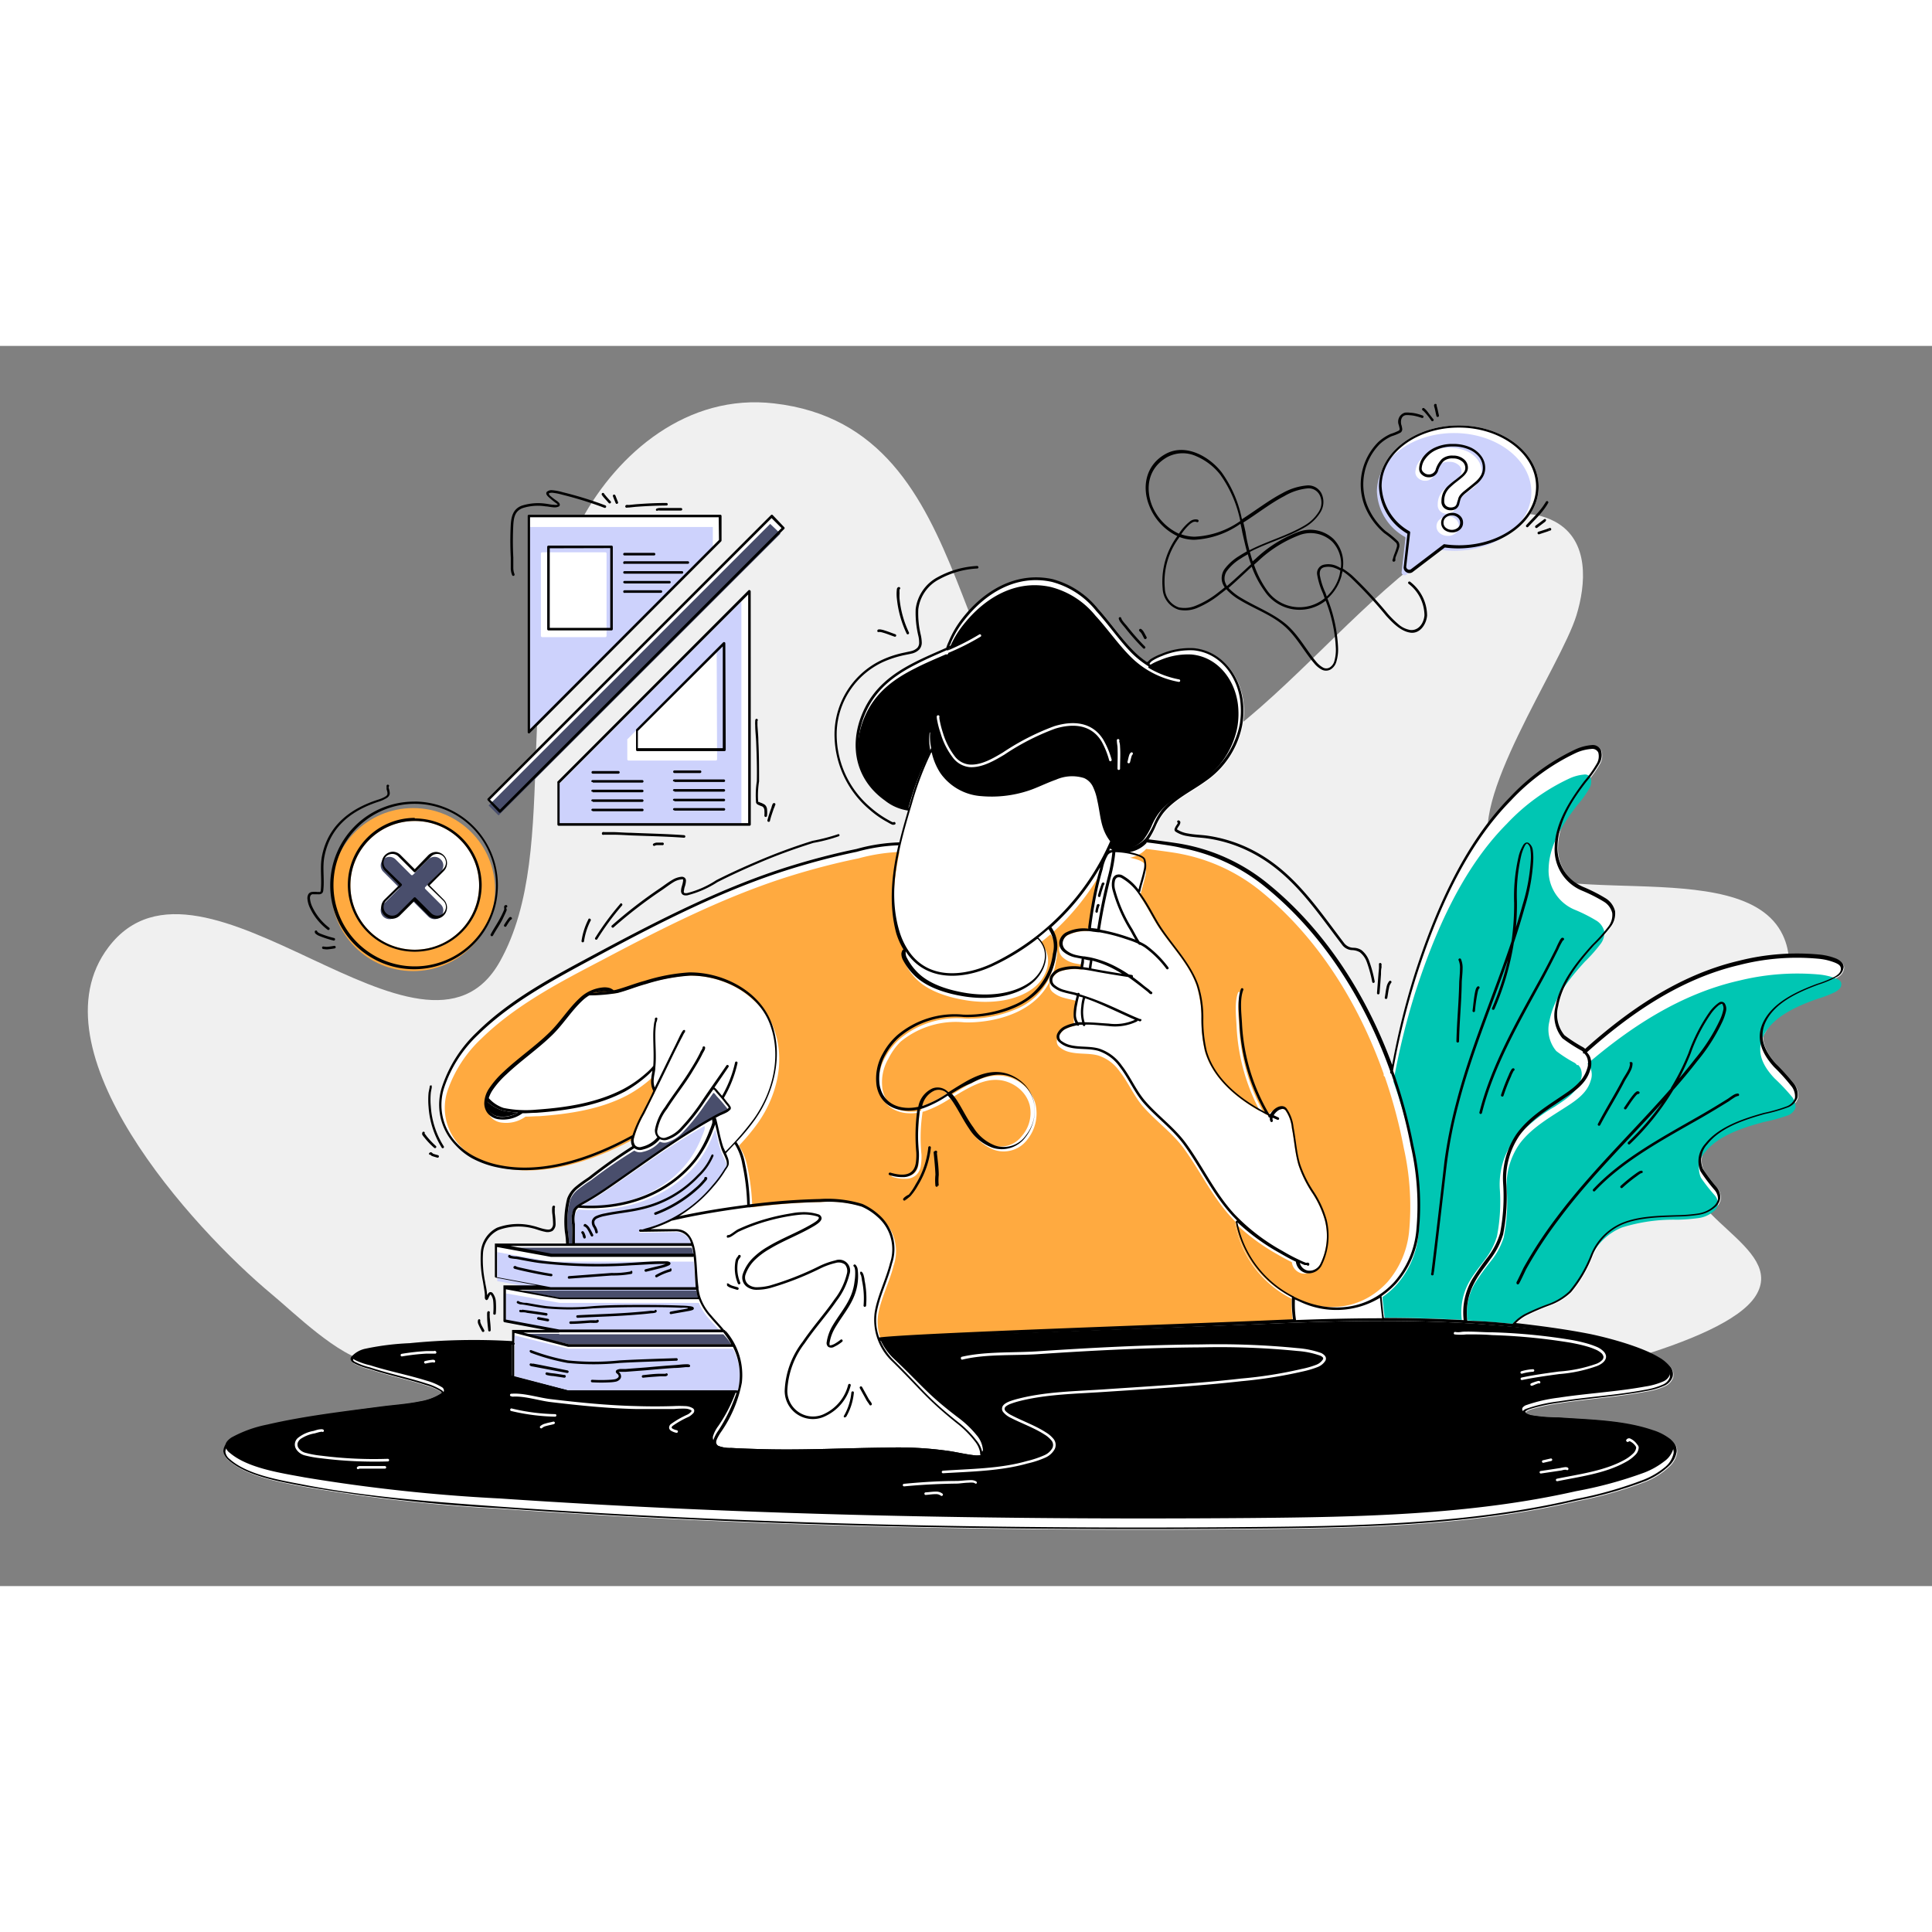 <svg xmlns="http://www.w3.org/2000/svg" data-name="Layer 1" viewBox="24.884 69.67 250.314 160.68" width="550" height="550"><rect x="24.884" y="69.67" width="250.314" height="160.68" fill="#808080" stroke="none"/><g data-name="4-Article-Missing1" fill="#000000" class="color000 svgShape"><path fill="#f0f0f0" fill-rule="evenodd" d="M72.82 201.31c-4.11-.7-9.84-6.38-12.69-8.74-10.35-8.6-31.28-31.7-21.19-45 12.12-16 40.88 19.34 50.7 1.88 8.36-14.88.61-38.9 10.64-57.33 4.65-8.52 13.63-16.32 24.9-15 27.68 3.17 21.64 41.39 40.85 48.69 5.54 2.11 10.86-.77 15.19-3.8 9.85-6.89 17.3-16.21 26.58-23.67 4.36-3.49 12.32-9.25 18.54-5.91 4.55 2.45 4 8.22 2.79 12.15-2 6.55-14.42 24.51-10.88 30.56 5 8.58 32.41-.14 37.62 10.87 4.23 8.92-9.62 20.62-12.13 29-2.2 7.33 12.67 11.29 8.62 17.73s-27.36 11.13-35.25 12.68c-19.72 3.88-39.73 2.34-59.71 1.46s-64.69-4.62-84.58-5.57Z" class="colorf0f0f0 svgShape"></path><path fill="#ffffff" fill-rule="evenodd" d="M147.49 108.78c-1.39.62-2.8 1.21-4.13 1.89-2.8 1.43-5.27 3.24-6.67 6.43-1.87 4.24-1 8.74 2.83 11.47a6.32 6.32 0 0 0 3 1.3c-.39 1.35-.79 2.72-1.12 4.12a23.12 23.12 0 0 0-5.56.86 87.7 87.7 0 0 0-8.71 2.26c-8.49 2.65-16.66 6.82-24.48 11-5.57 3-11.47 6-16 10.49a17.19 17.19 0 0 0-4.43 6.86 7.48 7.48 0 0 0 1.58 7.65 8.82 8.82 0 0 0 2.2 1.79 12.23 12.23 0 0 0 3.57 1.25c5.74 1.13 12-1 17.1-3.79a1.56 1.56 0 0 0 .13 1 66.45 66.45 0 0 0-5.64 4c-.49.34-1.07.71-1.59 1.15a3.62 3.62 0 0 0-1.2 1.61 12.4 12.4 0 0 0-.3 4.34 10.73 10.73 0 0 1 .15 1.51h-9.14v4.34a.15.15 0 0 0 .13.16l5.32 1h-4.32V196a.15.15 0 0 0 .13.16l5.31 1H91.3v1.53a84 84 0 0 0-13.28.27 35.29 35.29 0 0 0-5.7.71 3.33 3.33 0 0 0-1.85 1.06c-.19.27-.07.55.26.78a8.5 8.5 0 0 0 2.07.77c2.41.81 4.93 1.31 7.34 2.1a7.35 7.35 0 0 1 1.92.83l.11.12a.07.07 0 0 1 0 .06s0 .06-.08.09a7.36 7.36 0 0 1-2.77 1.07c-1.66.35-3.51.47-4.78.65a149 149 0 0 0-15 2.5 15.87 15.87 0 0 0-4.75 1.81 1.47 1.47 0 0 0-.22 2.6c2.39 2.12 6.74 2.8 9.86 3.4a212.8 212.8 0 0 0 25.34 2.83c32.25 2.3 64.86 2.93 97.21 2.64 14-.12 28.65-.41 42.3-3.64a52.66 52.66 0 0 0 8.92-2.55 9.83 9.83 0 0 0 3.06-2 3.21 3.21 0 0 0 .92-1.72 1.66 1.66 0 0 0-.65-1.51 7.2 7.2 0 0 0-2.3-1.21c-3.86-1.38-8.22-1.43-12.31-1.74a19 19 0 0 1-3.47-.28 2.7 2.7 0 0 1-.61-.22.61.61 0 0 1-.28-.27l.09-.09a2.24 2.24 0 0 1 .58-.28 23.77 23.77 0 0 1 3.76-.8c3.73-.59 7.55-.81 11.25-1.52a9.11 9.11 0 0 0 2.34-.68 1.93 1.93 0 0 0 1.08-1.15 1.49 1.49 0 0 0-.34-1.36 5.1 5.1 0 0 0-1.42-1.17c-2.77-1.66-8-2.85-9.24-3.08-3.07-.59-6.17-1-9.3-1.36a5.82 5.82 0 0 1 1.34-1 29.61 29.61 0 0 1 3-1.29 8 8 0 0 0 2.8-1.71 17.1 17.1 0 0 0 2.83-4.86 7.25 7.25 0 0 1 3.87-3.94c2.09-.86 4.66-.91 7.06-1a19.9 19.9 0 0 0 2.68-.21 4.17 4.17 0 0 0 2.29-1.06 1.9 1.9 0 0 0 .6-1.06 2.07 2.07 0 0 0-.47-1.49 23.28 23.28 0 0 1-1.77-2.35 3 3 0 0 1 .58-3.21c1.67-2.11 4.63-3.11 7.42-3.9a21.37 21.37 0 0 0 2.94-.84 2.09 2.09 0 0 0 1.32-1.31 2.41 2.41 0 0 0-.56-1.9 27.36 27.36 0 0 0-2.21-2.43c-1.71-1.88-2.28-3.71-1.27-5.64 1.23-2.34 4.07-3.65 6.7-4.63a13.12 13.12 0 0 0 2.38-1 1.58 1.58 0 0 0 .93-1.29c0-.48-.39-.84-.93-1.09a8.06 8.06 0 0 0-2.17-.53 30.68 30.68 0 0 0-10.5.81c-7.83 1.84-14.47 6.56-19.88 11.4l-.24-.18a19.93 19.93 0 0 1-2.45-1.58 4.26 4.26 0 0 1-.82-3.75c.55-3.08 2.64-5.66 4.67-7.92a21.92 21.92 0 0 0 2.14-2.39 2.83 2.83 0 0 0 .57-2 2.7 2.7 0 0 0-1.24-1.69 21.35 21.35 0 0 0-2.85-1.45 5.45 5.45 0 0 1-3.37-5.35c.08-3.11 1.94-6 3.78-8.35a15.44 15.44 0 0 0 1.6-2.24 2.15 2.15 0 0 0 .25-1.78 1.16 1.16 0 0 0-1.23-.67 6.2 6.2 0 0 0-2.07.55 27.85 27.85 0 0 0-8.51 6.21c-6 6.14-9.75 14.86-12.36 23a97.08 97.08 0 0 0-2.88 11.67c-3.39-9.22-8.91-17.81-16.53-23.82a24.47 24.47 0 0 0-10.54-4.76c-.94-.19-3.71-.54-4.49-.64a10.56 10.56 0 0 0 .91-1.69 8.06 8.06 0 0 1 1-1.73c1.46-1.81 3.66-2.8 5.5-4.14a11.41 11.41 0 0 0 4.72-7.24 10.47 10.47 0 0 0 .08-3.11c-.42-3.42-2.78-6.51-6.36-6.86a9.55 9.55 0 0 0-4.25.76 7.38 7.38 0 0 0-1.35.67 2.4 2.4 0 0 0-.25.23 1.59 1.59 0 0 1-.13.13.17.17 0 0 0-.1 0 11.55 11.55 0 0 1-1.68-1.4c-1.62-1.62-3-3.67-4.61-5.46a11.37 11.37 0 0 0-5.95-3.88c-4.7-1-8.85 1.47-11.66 5.07a12.65 12.65 0 0 0-1.76 3 7.21 7.21 0 0 0-.29.71s-.1.02-.1.04Z" class="colorfff svgShape"></path><path fill-rule="evenodd" d="M91.22 198.93a87.39 87.39 0 0 0-13.25.26c-1 .1-3.07.14-4.81.47a7.53 7.53 0 0 0-1.8.54 1.89 1.89 0 0 0-.7.54.11.11 0 0 0 0 .14.57.57 0 0 0 .18.16 8.56 8.56 0 0 0 2 .7c2.4.77 4.92 1.25 7.33 2a7.89 7.89 0 0 1 2 .86.52.52 0 0 1 .23.45.45.45 0 0 1-.21.31 8 8 0 0 1-2.91 1.06c-1.66.34-3.52.46-4.8.63-5 .66-10.1 1.24-15 2.38a16 16 0 0 0-4.63 1.68c-.47.33-.79.69-.76 1.11a1.35 1.35 0 0 0 .57.87c2.35 2 6.64 2.61 9.71 3.18a222.35 222.35 0 0 0 25.3 2.73c32.25 2.19 64.85 2.79 97.19 2.53 14-.12 28.59-.39 42.23-3.48a53.48 53.48 0 0 0 8.85-2.41 10.15 10.15 0 0 0 2.58-1.46 3 3 0 0 0 1.21-1.8 1.25 1.25 0 0 0-.54-1.15 7 7 0 0 0-2.19-1.1c-3.84-1.31-8.17-1.35-12.23-1.64a21.66 21.66 0 0 1-3.52-.28 2.63 2.63 0 0 1-.8-.3.88.88 0 0 1-.32-.35.36.36 0 0 1 .06-.37 1.18 1.18 0 0 1 .33-.25 20.07 20.07 0 0 1 4.3-1c3.73-.57 7.55-.77 11.25-1.45a9.12 9.12 0 0 0 2.25-.63 1.56 1.56 0 0 0 .91-.89 1.12 1.12 0 0 0-.29-1 4.77 4.77 0 0 0-1.32-1c-2.74-1.56-7.93-2.69-9.13-2.9-13.45-2.45-27.6-2.29-41.26-1.71-10.32.44-45.6 1.57-50.26 2.12a7.56 7.56 0 0 0 1.79 2.47c3.66 3.46 4.2 4.48 8.24 7.55a13.27 13.27 0 0 1 2.42 2.3 3.33 3.33 0 0 1 .81 1.87.34.34 0 0 1-.27.36 2.33 2.33 0 0 1-1 0c-1.06-.11-2.09-.34-3.14-.51a48.85 48.85 0 0 0-8.2-.43c-5.34 0-10.67.32-16 .19-1.38 0-2.76-.07-4.13-.16a4.59 4.59 0 0 1-1.78-.28.78.78 0 0 1-.44-.92 4.26 4.26 0 0 1 .68-1.31 19.64 19.64 0 0 0 2.37-4.68H98.43l-7.09-1.77a.16.16 0 0 1-.12-.15Z" fill="#000000" class="color000 svgShape"></path><path fill="#ffffff" fill-rule="evenodd" d="M119 197.36c0 .07.11.14.16.22A8.71 8.71 0 0 1 121 204c-.29 2.35-1.45 4.28-2.68 6.36a6.14 6.14 0 0 0-.57 1c-.12.32-.13.65.21.83a4.1 4.1 0 0 0 1.64.26c1.37.08 2.75.12 4.12.16 5.34.14 10.66-.15 16-.2a46.51 46.51 0 0 1 8.26.46c1.05.17 2.08.41 3.13.53a2.61 2.61 0 0 0 .71 0h.1a.07.07 0 0 0 0-.06 3.31 3.31 0 0 0-.75-1.77 13.38 13.38 0 0 0-2.35-2.35c-4.06-3.22-4.6-4.29-8.28-7.92a7.4 7.4 0 0 1-2.34-6.34c.31-2.12 1.46-4.32 2-6.48a5.55 5.55 0 0 0-1.67-6 7.52 7.52 0 0 0-2-1.29 14.75 14.75 0 0 0-5.38-.6 82.68 82.68 0 0 0-9.13.69.16.16 0 0 1-.09 0h-.07c-3.61.46-7.18 1.08-9.85 1.71h-.07c-.49.25-1 .47-1.52.68s-.83.31-1.25.43h3.25c1.42 0 2.08.94 2.42 2.28.37 1.51.31 3.56.54 5.25a.15.15 0 0 1 0 .11.17.17 0 0 1 0 .07 7.2 7.2 0 0 0 .21 1 6.75 6.75 0 0 0 1.46 2.48c.53.63 1.12 1.23 1.65 1.87a.16.16 0 0 1 .16.17.17.17 0 0 1 .14.03Z" class="colorfff svgShape"></path><path fill="#cdd2fc" fill-rule="evenodd" d="M91.55 199a.14.14 0 0 1 .06.13.16.16 0 0 1-.06.12v3.92l6.94 1.83h22a7.25 7.25 0 0 0 .18-.95 7.5 7.5 0 0 0-.82-4.46H98.48l-6.93-1.72Z" class="colorcdd2fc svgShape"></path><path fill="#494e6c" fill-rule="evenodd" d="M97.34 197.67h-4.66l5.87 1.33h21.07a8.89 8.89 0 0 0-.77-1l-.25-.27H97.34Z" class="color494e6c svgShape"></path><path fill="#cdd2fc" fill-rule="evenodd" d="M115.43 193.66h-18l-7-1.23v3.75l6.93 1.24h20.94c-.47-.53-1-1.05-1.45-1.58a7.32 7.32 0 0 1-1.42-2.18Z" class="colorcdd2fc svgShape"></path><path fill="#494e6c" fill-rule="evenodd" d="M97.43 193h17.89a8.17 8.17 0 0 1-.2-.94h-23Z" class="color494e6c svgShape"></path><path fill="#cdd2fc" fill-rule="evenodd" d="M114.75 188.31H96.31l-7-1.23v3.76l6.94 1.23h18.8c-.14-1.18-.15-2.55-.3-3.76Z" class="colorcdd2fc svgShape"></path><path fill="#494e6c" fill-rule="evenodd" d="M114.5 186.5H91l5.35 1h18.38a6.27 6.27 0 0 0-.16-.82ZM117.3 166.47c-.35.5-.71 1-1.07 1.49a26.47 26.47 0 0 1-2.85 3.56 4.72 4.72 0 0 1-2 1.32 1.36 1.36 0 0 1-1-.07 4 4 0 0 1-2.21 1.32 1.23 1.23 0 0 1-1.1-.17 64.19 64.19 0 0 0-5.65 3.88 18.2 18.2 0 0 0-1.57 1.11 3.2 3.2 0 0 0-1.1 1.42 11.48 11.48 0 0 0-.28 4.13 14.4 14.4 0 0 1 .14 1.5H99c0-.81.05-1.61 0-2.41a3.74 3.74 0 0 1 .15-1.85 1.77 1.77 0 0 1 .56-.6 10.57 10.57 0 0 1 1-.57c1-.54 1.9-1.13 2.82-1.74 3.73-2.49 7.36-5.15 11.21-7.47 1-.63 2.09-1.23 3.16-1.8.25-.13.61-.26.92-.42a1.43 1.43 0 0 0 .45-.31.25.25 0 0 0 0-.11 3.8 3.8 0 0 0-.33-.41 16.78 16.78 0 0 0-1.17-1.36c-.08-.09-.18-.24-.28-.34s-.08-.09-.12-.1Z" class="color494e6c svgShape"></path><path fill="#cdd2fc" fill-rule="evenodd" d="M117.55 171.16c-.09.3-.24.61-.32.81a14.15 14.15 0 0 1-2.1 3.68c-3.68 4.48-9.53 6.33-15.32 5.91a1.24 1.24 0 0 0-.32.37 3.33 3.33 0 0 0-.12 1.66v2.38h15.03a1.94 1.94 0 0 0-1.89-1.48l-4.66.07a.16.16 0 0 1-.17-.16.16.16 0 0 1 .19-.13h.07l.22-.05.36-.12a17.72 17.72 0 0 0 1.79-.56 16.9 16.9 0 0 0 6.87-4.82 13.89 13.89 0 0 0 1.49-1.94l.25-.36a.7.7 0 0 0 .14-.32 1.59 1.59 0 0 0-.16-.73c-.16-.42-.42-.85-.54-1.2-.36-1-.56-2.02-.81-3.01Z" class="colorcdd2fc svgShape"></path><path fill="#cdd2fc" fill-rule="evenodd" d="M116.19 170.72q-1.11.63-2.19 1.29c-3.61 2.19-7 4.7-10.5 7.06-.86.58-1.75 1.14-2.65 1.66-.19.11-.42.21-.64.34 5.21.3 10.43-1.45 13.73-5.6a13.34 13.34 0 0 0 1.92-3.46 7.41 7.41 0 0 0 .3-.79.79.79 0 0 0 0-.45Z" class="colorcdd2fc svgShape"></path><path fill="#ffaa40" fill-rule="evenodd" d="M141.5 135.23a23.86 23.86 0 0 0-5.4.84c-2.91.59-5.81 1.35-8.64 2.22-8.44 2.61-16.55 6.71-24.33 10.83-5.51 2.88-11.36 5.88-15.87 10.29a16.66 16.66 0 0 0-4.33 6.59 7.05 7.05 0 0 0 1.5 7.23 8.89 8.89 0 0 0 2.21 1.77 12.47 12.47 0 0 0 3.46 1.2c5.74 1.11 12-1.09 17.06-3.85a17.37 17.37 0 0 1 1.27-2.81c.47-1 .94-1.89 1.42-2.84a2.57 2.57 0 0 1-.27-1.48c0-.36.1-.74.15-1.11-.28.29-.56.55-.72.69a16.42 16.42 0 0 1-2.82 1.94c-3.49 1.84-7.55 2.45-11.46 2.73-.59 0-1.17.06-1.76.06a4.28 4.28 0 0 1-3 .78 2.23 2.23 0 0 1-1.56-.81 2.09 2.09 0 0 1-.36-1.28 3.54 3.54 0 0 1 .6-1.79 11.57 11.57 0 0 1 1.88-2.14c1.89-1.79 4.08-3.25 6-5.07 1.4-1.38 2.45-3.08 3.9-4.4a5 5 0 0 1 2.91-1.3 2.33 2.33 0 0 1 1 .1 1.86 1.86 0 0 1 .43.25h.3c1.24-.32 2.46-.83 3.7-1.15a24.64 24.64 0 0 1 5.74-1.08c4.24 0 9 2.27 10.58 6.32 1.64 4.2.46 8.94-2.08 12.48a27.6 27.6 0 0 1-2.39 2.86 7.22 7.22 0 0 1 1.1 2.75 28.51 28.51 0 0 1 .63 5.22 83.11 83.11 0 0 1 9-.68 15 15 0 0 1 5.49.63 8.07 8.07 0 0 1 2.06 1.32 5.74 5.74 0 0 1 1.76 6.29c-.52 2.11-1.66 4.27-2 6.35a6.24 6.24 0 0 0 .32 3.09c4.32-.56 39.82-1.74 50.17-2.19l3.23-.13a15.51 15.51 0 0 1-.13-2.82 13.8 13.8 0 0 1-7.33-9.65.16.16 0 0 1 .13-.19h.05c-.19-.18-.37-.38-.55-.57-2.57-2.73-4.13-6.12-6.32-9.12-1.49-2-3.54-3.45-5.19-5.31-1.24-1.4-1.94-3.16-3.09-4.62a5.4 5.4 0 0 0-2.76-2.06c-1.21-.34-2.51-.14-3.73-.45a3 3 0 0 1-1.39-.73.91.91 0 0 1-.16-1.07 2 2 0 0 1 1-.93 5.11 5.11 0 0 1 1.33-.4 1.86 1.86 0 0 1-.23-.78 6.2 6.2 0 0 1 .17-1.75c.06-.28.11-.56.19-.83v-.13l-.19-.05c-.45-.13-1-.22-1.45-.36a3.5 3.5 0 0 1-1.39-.69 1.12 1.12 0 0 1-.2-1.62 2.12 2.12 0 0 1 1-.74 6.36 6.36 0 0 1 2.76-.23c0-.24.07-.49.11-.73a2.89 2.89 0 0 1 0-.29l-.81-.15a3.42 3.42 0 0 1-1.59-.76 1.41 1.41 0 0 1-.49-1.29 1.64 1.64 0 0 1 .81-1.12 5 5 0 0 1 2.91-.52v-.22l.09-.67c.1-.68.2-1.35.31-2a40.78 40.78 0 0 1 1.12-4.77c0-.08 0-.15.06-.24a32 32 0 0 1-6.34 7.75 4.06 4.06 0 0 1 .64 3.42c-1 7.26-9 8.17-11.91 8.05a11.23 11.23 0 0 0-8.26 2.52A8.34 8.34 0 0 0 140 162a6 6 0 0 0-.77 4c.47 2.51 2.79 3.23 5 2.75a3.15 3.15 0 0 1 1.77-2.45 1.86 1.86 0 0 1 1.85.31l.2.17c.79-.49 1.59-1 2.4-1.43 2-1.09 4.1-1.69 6.24-.47a5.28 5.28 0 0 1 1.25 1 4.83 4.83 0 0 1 1.1 2 5.39 5.39 0 0 1-1 4.55 3.83 3.83 0 0 1-4.32 1.41 5.91 5.91 0 0 1-2.95-2.41c-.74-1-1.32-2.25-2-3.26a6.28 6.28 0 0 0-.77-1 15 15 0 0 1-3.17 1.61 2.77 2.77 0 0 1-.41.12 21.85 21.85 0 0 0-.15 5.54 7.37 7.37 0 0 1-.08 1.41 2 2 0 0 1-.67 1.3 2 2 0 0 1-1.11.42 5 5 0 0 1-1.92-.25.16.16 0 1 1 .09-.31c1.38.4 3 .54 3.29-1.21a7.69 7.69 0 0 0 .07-1.35 23.27 23.27 0 0 1 .12-5.47c-2.34.46-4.75-.39-5.24-3.05a6.33 6.33 0 0 1 .8-4.16 8.76 8.76 0 0 1 1.87-2.33 11.53 11.53 0 0 1 8.5-2.61 15.47 15.47 0 0 0 6.49-1.21 8.12 8.12 0 0 0 5.07-6.56 3.76 3.76 0 0 0-.56-3.15c-.43.37-.87.74-1.32 1.09 1.86 1.8.93 4.61-1.08 6-2.33 1.65-5.6 1.89-8.35 1.48-2.2-.33-4.83-1.07-6.48-2.63a7.38 7.38 0 0 1-1.51-2 1.65 1.65 0 0 1-.24-.92 1.58 1.58 0 0 1 .08-.26.6.6 0 0 1 .07-.14.25.25 0 0 1 .12-.07 9.56 9.56 0 0 1-.94-2.09c-1.09-3.61-.7-7.43.16-11.14Z" class="colorffaa40 svgShape"></path><path fill-rule="evenodd" d="M88 167.56v.19a1.76 1.76 0 0 0 .3 1.09 1.88 1.88 0 0 0 1.33.68A4 4 0 0 0 92 169a10.77 10.77 0 0 1-2-.27 5 5 0 0 1-2-1.17Z" fill="#000000" class="color000 svgShape"></path><path fill="#ffaa40" fill-rule="evenodd" d="M173.39 134.84a3.84 3.84 0 0 1-2.11 1.14 8.08 8.08 0 0 1 1.08.29 2.47 2.47 0 0 1 .63.32.7.7 0 0 1 .25.3 2.83 2.83 0 0 1 0 1.62c-.19.9-.54 1.88-.63 2.45a.17.17 0 0 1-.1.13c0 .06.09.12.13.19.94 1.31 1.7 2.88 2.43 4.05 1.58 2.52 3.87 4.82 4.87 7.65a13.54 13.54 0 0 1 .61 4.23 18.12 18.12 0 0 0 .44 4.15c1 3.52 4.13 6.11 7.33 7.81a25.84 25.84 0 0 1-3.22-11.31c-.06-1.29-.29-3.16.19-4.4a.16.16 0 0 1 .21-.09.15.15 0 0 1 .09.21c-.46 1.2-.22 3-.16 4.26a25.62 25.62 0 0 0 3.41 11.6l.22.1a2 2 0 0 1 .47-.58c.49-.43 1.14-.6 1.54-.15a5.13 5.13 0 0 1 .9 2.44c.3 1.56.38 3.16.82 4.7a14.61 14.61 0 0 0 1.69 3.46 13.22 13.22 0 0 1 1.64 3.58 8.56 8.56 0 0 1-.63 5.87 1.83 1.83 0 0 1-1.84 1 1.68 1.68 0 0 1-1.39-1.48c-.69-.33-1.35-.7-2-1.08a26.84 26.84 0 0 1-5.37-4 13.49 13.49 0 0 0 7 9.41.21.21 0 0 1 .14.1l.77.37c3.92 1.72 8.5 1.42 11.86-2.24a11.76 11.76 0 0 0 2.78-6.43 34.58 34.58 0 0 0-.68-10.93 65.88 65.88 0 0 0-2.47-9.25.17.17 0 0 1-.13-.2V164c-3.26-9.23-8.65-17.87-16.16-23.87a23.49 23.49 0 0 0-10.11-4.64c-1-.22-4.35-.63-4.5-.65Z" class="colorffaa40 svgShape"></path><path fill="#ffffff" fill-rule="evenodd" d="M189.12 169.34c-3.52-1.76-7.1-4.53-8.16-8.36a18.19 18.19 0 0 1-.46-4.29 13.23 13.23 0 0 0-.61-4.18c-1-2.85-3.37-5.16-5-7.69-.75-1.18-1.52-2.77-2.49-4.1a6.78 6.78 0 0 0-2.18-2.07.72.72 0 0 0-.64-.1.65.65 0 0 0-.28.42 2.37 2.37 0 0 0 0 1.06 18.7 18.7 0 0 0 2.27 5.21c.26.47.51.95.79 1.41l.14.21a7.08 7.08 0 0 1 .89.49 13.56 13.56 0 0 1 2.83 2.83.17.17 0 0 1 0 .23.15.15 0 0 1-.23 0 13.08 13.08 0 0 0-2.76-2.75c-.2-.13-.4-.25-.61-.36a.23.23 0 0 1-.21-.06.45.45 0 0 1-.09-.1c-.51-.23-1-.41-1.58-.59a22.29 22.29 0 0 0-3.42-.88.15.15 0 0 1-.09 0 .19.19 0 0 1-.1 0l-.67-.08a5.23 5.23 0 0 0-3.24.43 1.3 1.3 0 0 0-.67 1.12 1.15 1.15 0 0 0 .4.81 3 3 0 0 0 1.45.68 7.12 7.12 0 0 0 .9.17.21.21 0 0 1 .11 0l.65.11a12.93 12.93 0 0 1 3.7 1.39 14.52 14.52 0 0 1 1.36.83l.39.07a.16.16 0 0 1 .14.19.12.12 0 0 1 0 .08c.44.32.87.65 1.29 1s.58.44.86.67c0 0 .09.1.15.15l.09.07a.17.17 0 0 1 .13.19.16.16 0 0 1-.19.14.37.37 0 0 1-.17-.08c-.08-.06-.17-.17-.22-.21l-.85-.67c-.56-.43-1.12-.86-1.7-1.26-1.29-.2-2.59-.41-3.88-.64-.61-.12-1.28-.25-2-.34h-.07a.19.19 0 0 1-.09 0 5.81 5.81 0 0 0-2.7.2 1.91 1.91 0 0 0-.89.63.83.83 0 0 0 .16 1.21 3.14 3.14 0 0 0 1.27.62c.49.15 1 .24 1.46.37l.2.05v-.05a.14.14 0 0 1 .14 0 .16.16 0 0 1 .11.07.13.13 0 0 1 0 .1 35.76 35.76 0 0 1 4.07 1.54c1 .44 2 .92 3 1.36.22.09.43.19.65.27l.11.05a.18.18 0 0 1 .13 0 .16.16 0 0 1 0 .23.18.18 0 0 1-.17.06 1.38 1.38 0 0 1-.2-.08h-.09a.14.14 0 0 1-.07.1 6.56 6.56 0 0 1-3.69.59c-1-.07-2-.21-3-.18a.18.18 0 0 1-.09.17.17.17 0 0 1-.23-.08v-.08h-.49a.12.12 0 0 1 0 .08.16.16 0 0 1-.24 0 4.83 4.83 0 0 0-1.41.41 1.73 1.73 0 0 0-.84.78.68.68 0 0 0 .27.87 3.09 3.09 0 0 0 1.07.49c1.23.31 2.53.11 3.75.46a5.8 5.8 0 0 1 2.95 2.21c1.15 1.48 1.85 3.25 3.09 4.66 1.66 1.9 3.73 3.35 5.23 5.42 2.19 3 3.75 6.46 6.32 9.22a25.82 25.82 0 0 0 6.14 4.7 24.59 24.59 0 0 0 2.27 1.2 7.27 7.27 0 0 0 .76.33.39.39 0 0 0 .16 0 .47.47 0 0 1 .17 0 .22.22 0 0 1 .13.12.19.19 0 0 1 0 .15.16.16 0 0 1-.19.12.2.2 0 0 1-.12-.08h-.27l-.64-.28a1.34 1.34 0 0 0 1.09 1 1.58 1.58 0 0 0 1.56-.84 8.19 8.19 0 0 0 .6-5.72 12.76 12.76 0 0 0-1.64-3.53 15.19 15.19 0 0 1-1.77-3.59c-.46-1.56-.55-3.2-.86-4.79a4.86 4.86 0 0 0-.84-2.32.51.51 0 0 0-.49-.15 1.42 1.42 0 0 0-.63.33 1.8 1.8 0 0 0-.4.48l.6.28a.18.18 0 0 1 .09.22.17.17 0 0 1-.22.08l-.6-.26a.46.46 0 0 0 0 .31.16.16 0 0 1-.07.22.15.15 0 0 1-.22-.07.73.73 0 0 1-.07-.49.15.15 0 0 1-.18-.08ZM118.83 174a36.3 36.3 0 0 0 3.62-4.2c2.5-3.51 3.66-8.2 2.06-12.35-1.54-4-6.18-6.24-10.31-6.2a24.05 24.05 0 0 0-5.68 1.08c-1.25.33-2.47.85-3.72 1.17a22.07 22.07 0 0 1-3.66.31 5.28 5.28 0 0 0-.82.61c-1.45 1.33-2.5 3.06-3.9 4.45-1.88 1.85-4.08 3.34-6 5.16a11.38 11.38 0 0 0-1.83 2.09 4.08 4.08 0 0 0-.47 1 4.41 4.41 0 0 0 1.92 1.27 14.09 14.09 0 0 0 4.25.22c3.88-.27 7.91-.88 11.38-2.73a15 15 0 0 0 2.76-1.93 7.45 7.45 0 0 0 1-1c.1-1.29 0-2.6 0-3.9a10.67 10.67 0 0 1 .12-1.69 2.48 2.48 0 0 1 .09-.31v-.15a.17.17 0 0 1 .3-.14.25.25 0 0 1 0 .19c0 .14-.12.41-.13.47a11.2 11.2 0 0 0-.11 1.64c0 1.36.13 2.75 0 4.11 0 .5-.16 1-.2 1.51a2.52 2.52 0 0 0 .12 1.09c.27-.54.53-1.08.79-1.62.63-1.28 1.24-2.57 1.88-3.84L113 159l.23-.43.1-.13a.16.16 0 0 1 .08-.1.16.16 0 0 1 .22 0 .16.16 0 0 1 0 .16.13.13 0 0 1 0 .07 1.47 1.47 0 0 0-.1.13c-.08.13-.15.28-.22.42-.23.43-.45.86-.67 1.3-.64 1.27-1.25 2.55-1.88 3.84-.79 1.63-1.6 3.25-2.4 4.88a13.18 13.18 0 0 0-1.34 3.17 1.14 1.14 0 0 0 .16.94.81.81 0 0 0 .87.18 3.7 3.7 0 0 0 2-1.23 1.34 1.34 0 0 1-.3-1.05 6.72 6.72 0 0 1 1.28-2.84c1.09-1.69 2.34-3.25 3.39-5a22.72 22.72 0 0 0 1.19-2.1c0-.08.16-.27.24-.45a.42.42 0 0 0 .06-.14.16.16 0 0 1 .13-.19.16.16 0 0 1 .2.12.6.6 0 0 1-.05.3c-.08.2-.25.45-.29.55-.36.73-.78 1.43-1.21 2.13-1 1.71-2.3 3.28-3.38 5a6.25 6.25 0 0 0-1.24 2.69.83.83 0 0 0 1.13 1 4.32 4.32 0 0 0 1.89-1.26 27.17 27.17 0 0 0 2.82-3.59c1-1.49 2.09-3 3.1-4.49a.17.17 0 0 1 .28.18c-.6.91-1.22 1.8-1.84 2.69l.12.09a3.2 3.2 0 0 1 .36.41l.51.58a15.39 15.39 0 0 0 1.68-4.31.16.16 0 0 1 .19-.13.17.17 0 0 1 .13.2 15.53 15.53 0 0 1-1.77 4.51l.45.58a3.6 3.6 0 0 1 .4.54.36.36 0 0 1 0 .38 2 2 0 0 1-.58.42c-.31.16-.67.29-.91.42l-.45.24a.19.19 0 0 1 .09.11c.33 1.23.53 2.52.94 3.73q.12.22.22.48Z" class="colorfff svgShape"></path><path fill="#ffaa40" fill-rule="evenodd" d="M148.15 167.1a6.73 6.73 0 0 1 .74 1c.61.94 1.17 2.05 1.89 3a5.37 5.37 0 0 0 2.69 2.14 3.44 3.44 0 0 0 3.82-1.22 4.56 4.56 0 0 0 1-4 4.08 4.08 0 0 0-1-1.78 4.64 4.64 0 0 0-1.14-.88c-2-1.09-3.86-.53-5.72.43-.79.41-1.54.87-2.28 1.31ZM147.62 166.51l-.12-.09a1.53 1.53 0 0 0-1.54-.27 2.79 2.79 0 0 0-1.59 2l.21-.07a14.33 14.33 0 0 0 3.04-1.57Z" class="colorffaa40 svgShape"></path><path fill="#ffffff" fill-rule="evenodd" d="M159.32 146.49a30.08 30.08 0 0 1-5.84 3.55c-3.83 1.73-8.55 2-11.13-1.86l-.06-.09v.17a1.35 1.35 0 0 0 .21.75 7.36 7.36 0 0 0 1.45 1.92c1.61 1.54 4.18 2.25 6.32 2.58 2.68.4 5.88.18 8.14-1.44 1.76-1.28 2.67-3.91.91-5.58Z" class="colorfff svgShape"></path><path fill-rule="evenodd" d="M103.93 153.28h-.09a1.84 1.84 0 0 0-.84-.09 4.26 4.26 0 0 0-1.23.3c.84-.07 1.61-.14 2.16-.21Z" fill="#000000" class="color000 svgShape"></path><path fill="#ffffff" fill-rule="evenodd" d="M145.6 122.34a39.37 39.37 0 0 0-2.49 6.57c-1.58 5.32-3.31 11.16-1.61 16.68a9.25 9.25 0 0 0 1.13 2.4c2.48 3.76 7 3.42 10.71 1.75a31.55 31.55 0 0 0 15.44-15.9c-1.28-1.67-1.21-3.29-1.66-5.3a7.42 7.42 0 0 0-.55-1.71 2.3 2.3 0 0 0-1.18-1.18 5.16 5.16 0 0 0-3.63.21c-1.28.45-2.54 1.1-3.62 1.44a15.22 15.22 0 0 1-6.14.7 7.09 7.09 0 0 1-5.3-3 8.3 8.3 0 0 1-1.1-2.66Z" class="colorfff svgShape"></path><path fill-rule="evenodd" d="M173.66 111.36a12.13 12.13 0 0 0 4 1.52.16.16 0 0 1-.06.32 11.77 11.77 0 0 1-6.18-3.21c-1.62-1.6-3-3.62-4.61-5.37a10.91 10.91 0 0 0-5.81-3.72c-4.55-1-8.56 1.43-11.28 4.87a12.14 12.14 0 0 0-1.71 2.82c0 .09-.14.29-.21.49a32.09 32.09 0 0 0 3.92-2 .17.17 0 1 1 .18.28 32.34 32.34 0 0 1-4.16 2.09.17.17 0 0 1-.09.17.16.16 0 0 1-.19 0c-1.36.59-2.73 1.16-4 1.82-2.72 1.36-5.13 3.09-6.49 6.15-1.79 4-1 8.28 2.71 10.86a6 6 0 0 0 2.85 1.23c.08-.24.15-.48.22-.72a36.33 36.33 0 0 1 2.68-6.84 7.16 7.16 0 0 1-.11-2.26.17.17 0 0 1 .19-.14.16.16 0 0 1 .14.18 7.3 7.3 0 0 0 .2 2.59 7.7 7.7 0 0 0 1 2.61 6.7 6.7 0 0 0 5 2.75 15.14 15.14 0 0 0 6-.68c1.29-.41 2.84-1.25 4.38-1.66a4.8 4.8 0 0 1 3.07 0c1.26.51 1.64 1.87 1.91 3.06.44 1.92.36 3.47 1.59 5.06a.17.17 0 0 1 .09.21c-.1.22-.19.45-.3.67a3.8 3.8 0 0 0 4.49-.91 9.54 9.54 0 0 0 1-1.71 8 8 0 0 1 1-1.76c1.48-1.8 3.68-2.79 5.55-4.13a10.89 10.89 0 0 0 4.56-6.9 10.14 10.14 0 0 0 .08-3c-.4-3.21-2.63-6.13-6-6.45a9.24 9.24 0 0 0-4.08.73 6.87 6.87 0 0 0-1.28.62c-.07 0-.15.15-.24.23Z" fill="#000000" class="color000 svgShape"></path><path fill="#00c6b3" fill-rule="evenodd" d="M220.84 196.37a6 6 0 0 1 1.59-1.21 31.26 31.26 0 0 1 3.07-1.24 8 8 0 0 0 2.68-1.56 16 16 0 0 0 2.82-4.56 7.38 7.38 0 0 1 4.05-3.92 22.61 22.61 0 0 1 7.17-1 23.1 23.1 0 0 0 2.64-.2 3.86 3.86 0 0 0 2.11-.93 1.56 1.56 0 0 0 .5-.83 1.67 1.67 0 0 0-.41-1.19 21.36 21.36 0 0 1-1.8-2.29 3.11 3.11 0 0 1 .62-3.41c1.7-2.05 4.73-3.06 7.59-3.82a22.29 22.29 0 0 0 2.89-.79 1.73 1.73 0 0 0 1.14-1 2 2 0 0 0-.52-1.55 25.72 25.72 0 0 0-2.17-2.29c-1.83-1.92-2.4-3.78-1.33-5.75 1.27-2.3 4.17-3.61 6.89-4.57a14.33 14.33 0 0 0 2.32-.9c.44-.26.77-.56.76-1s-.32-.57-.73-.75a8.31 8.31 0 0 0-2.07-.49 31.53 31.53 0 0 0-10.38.77c-7.77 1.74-14.35 6.21-19.72 10.8a1.81 1.81 0 0 1 .42.6 2.24 2.24 0 0 1 0 1.59c-.5 1.74-2.19 2.75-3.66 3.69-2 1.28-4.13 2.57-5.53 4.46a9.3 9.3 0 0 0-1.68 5.91 22.94 22.94 0 0 1-.4 6.26 9.43 9.43 0 0 1-1.7 3.1 32.07 32.07 0 0 0-2 2.78 7.55 7.55 0 0 0-1 4.84q2.91.17 5.84.45Z" class="color00c6b3 svgShape"></path><path fill="#00c6b3" fill-rule="evenodd" d="m229.11 162.72-.19-.15a17.37 17.37 0 0 1-2.4-1.54 4.34 4.34 0 0 1-.89-3.85c.54-3 2.59-5.53 4.59-7.73a20.29 20.29 0 0 0 2-2.25 2.33 2.33 0 0 0 .51-1.69 2.25 2.25 0 0 0-1.07-1.41 20.09 20.09 0 0 0-2.7-1.36 5.48 5.48 0 0 1-3.43-5.4c.08-3 1.9-5.83 3.7-8.16a13.52 13.52 0 0 0 1.52-2.09 1.75 1.75 0 0 0 .23-1.44.82.82 0 0 0-.88-.44 5.61 5.61 0 0 0-1.87.5 26.3 26.3 0 0 0-8.11 5.87c-5.8 5.82-9.35 14.1-11.85 21.79a92.66 92.66 0 0 0-2.85 11.63 63 63 0 0 1 2.56 9.25 33.11 33.11 0 0 1 .67 10.69 11.54 11.54 0 0 1-2.84 6.39 10.19 10.19 0 0 1-1.82 1.57c.09.89.18 1.79.29 2.69 3.33 0 6.66.09 10 .27a8 8 0 0 1 1-5c.59-1 1.32-1.89 2-2.81a9.29 9.29 0 0 0 1.55-3 23.45 23.45 0 0 0 .37-6.17 9.85 9.85 0 0 1 1.68-6.09 19.79 19.79 0 0 1 5.42-4.54c1.36-.91 2.94-1.85 3.4-3.52a2.07 2.07 0 0 0 0-1.38 1.54 1.54 0 0 0-.35-.52.18.18 0 0 1-.17 0 .23.23 0 0 1-.07-.11Z" class="color00c6b3 svgShape"></path><ellipse cx="78.41" cy="140.11" fill="#ffaa40" rx="10.61" ry="10.56" class="colorffaa40 svgShape"></ellipse><circle cx="78.62" cy="139.56" r="8.67" fill="#ffaa40" class="colorffaa40 svgShape"></circle><circle cx="78.62" cy="139.56" r="8.34" fill="#ffffff" class="colorfff svgShape"></circle><path fill="#494e6c" fill-rule="evenodd" d="M78.14 138.2a.18.18 0 0 0 .24 0l2-2a1.13 1.13 0 0 1 1.6 0 1.08 1.08 0 0 1 .34.79 1.1 1.1 0 0 1-.34.8l-2 2a.17.17 0 0 0 0 .23l2 2a1.08 1.08 0 0 1 .34.79 1.1 1.1 0 0 1-.34.8 1.13 1.13 0 0 1-1.6 0l-2-2a.18.18 0 0 0-.24 0l-2 2a1.14 1.14 0 0 1-.8.33 1.15 1.15 0 0 1-.8-.33 1.14 1.14 0 0 1-.33-.8 1.11 1.11 0 0 1 .33-.79l2-2a.15.15 0 0 0 0-.23l-2-2a1.14 1.14 0 0 1-.33-.8 1.11 1.11 0 0 1 .33-.79 1.15 1.15 0 0 1 .8-.33 1.14 1.14 0 0 1 .8.33Z" class="color494e6c svgShape"></path><path fill="#ffffff" fill-rule="evenodd" d="M122.19 101.44a.18.18 0 0 0-.1-.16.17.17 0 0 0-.18 0l-24.8 24.81a.13.13 0 0 0 0 .12v5.42a.17.17 0 0 0 .16.17H122a.17.17 0 0 0 .16-.17Z" class="colorfff svgShape"></path><path fill="#cdd2fc" fill-rule="evenodd" d="M120.94 102.78v28.72H97.26v-5Z" class="colorcdd2fc svgShape"></path><path fill="#ffffff" fill-rule="evenodd" d="M89.58 130.06a.15.15 0 0 0 .23 0l36.72-36.71a.16.16 0 0 0 0-.24L125 91.59a.15.15 0 0 0-.23 0l-36.72 36.72a.17.17 0 0 0 0 .23Z" class="colorfff svgShape"></path><path fill="#494e6c" fill-rule="evenodd" d="m89.48 130.5-1.29-1.29 36.48-36.48L126 94Z" class="color494e6c svgShape"></path><path fill="#ffffff" fill-rule="evenodd" d="M117.74 109.46a.17.17 0 0 0-.28-.12l-11.3 11.3a.16.16 0 0 0 0 .11v2.47a.17.17 0 0 0 .17.17h11.29a.17.17 0 0 0 .17-.17ZM118.32 95a.16.16 0 0 0 .05-.11v-3.18a.17.17 0 0 0-.17-.17H93.39a.16.16 0 0 0-.16.17v28a.18.18 0 0 0 .1.15.16.16 0 0 0 .18 0Z" class="colorfff svgShape"></path><path fill="#cdd2fc" fill-rule="evenodd" d="m117.24 96-23.68 23.7V93.13h23.68Z" class="colorcdd2fc svgShape"></path><path fill="#ffffff" fill-rule="evenodd" d="M103.47 96.57a.16.16 0 0 0-.17-.16h-8.17a.17.17 0 0 0-.17.16v10.66a.18.18 0 0 0 .17.17h8.17a.17.17 0 0 0 .17-.17ZM224.23 87.9c0-4.36-4.62-7.93-10.34-7.93s-10.34 3.57-10.34 7.93a7.35 7.35 0 0 0 3.68 6.1l-.48 4.29a.69.69 0 0 0 .35.7.71.71 0 0 0 .78 0l4.2-3.2a13.64 13.64 0 0 0 1.81.12c5.72-.08 10.34-3.65 10.34-8.01Z" class="colorfff svgShape"></path><path fill="#cdd2fc" fill-rule="evenodd" d="M223.29 88.62c0 4.21-4.5 7.6-10 7.6a14 14 0 0 1-1.83-.13.13.13 0 0 0-.12 0l-4.26 3.24a.4.4 0 0 1-.42 0 .36.36 0 0 1-.18-.37l.5-4.39a.15.15 0 0 0-.08-.16 7.06 7.06 0 0 1-3.62-5.85c0-4.21 4.5-7.6 10-7.6s10.01 3.45 10.01 7.66Z" class="colorcdd2fc svgShape"></path><path fill="#ffffff" fill-rule="evenodd" d="M212.45 94.28a1.47 1.47 0 0 0 1-.33 1.14 1.14 0 0 0 .44-.94 1.19 1.19 0 0 0-.41-.91 1.48 1.48 0 0 0-1-.35 1.5 1.5 0 0 0-1 .35 1.17 1.17 0 0 0-.48.9 1.12 1.12 0 0 0 .44.94 1.55 1.55 0 0 0 1.01.34Zm-4.19-8.23a1 1 0 0 0 .37.75 1.28 1.28 0 0 0 .89.34 1.21 1.21 0 0 0 1.22-.94 3 3 0 0 1 .69-1.14 1.71 1.71 0 0 1 1.22-.37 1.75 1.75 0 0 1 1.16.37 1.07 1.07 0 0 1 .43.87.88.88 0 0 1-.13.47 2.11 2.11 0 0 1-.37.43c-.15.14-.41.34-.75.61a11.14 11.14 0 0 0-1 .83 2.8 2.8 0 0 0-.6.84 2.66 2.66 0 0 0-.23 1.14 1.08 1.08 0 0 0 .35.87 1.23 1.23 0 0 0 .83.29 1.19 1.19 0 0 0 .76-.23 1.1 1.1 0 0 0 .39-.67c.06-.23.1-.39.13-.49a1.17 1.17 0 0 1 .34-.53 4.93 4.93 0 0 1 .44-.39l1.43-1.1a3.75 3.75 0 0 0 .71-.86 2.28 2.28 0 0 0 .31-1.18 2.58 2.58 0 0 0-.54-1.57 3.49 3.49 0 0 0-1.48-1.12 5.5 5.5 0 0 0-2.18-.41 5.19 5.19 0 0 0-2.33.49 3.93 3.93 0 0 0-1.53 1.24 2.59 2.59 0 0 0-.53 1.46Z" class="colorfff svgShape"></path><path fill-rule="evenodd" d="M147.49 108.78c-1.4.62-2.8 1.21-4.13 1.89-2.8 1.43-5.27 3.24-6.67 6.43-1.87 4.24-1 8.74 2.83 11.46a6.23 6.23 0 0 0 3 1.31c-.39 1.35-.79 2.72-1.12 4.12a23.12 23.12 0 0 0-5.56.86c-2.93.6-5.85 1.37-8.71 2.26-8.49 2.65-16.66 6.82-24.48 11-5.57 3-11.47 6-16 10.49a17.19 17.19 0 0 0-4.43 6.86 7.5 7.5 0 0 0 1.58 7.65 8.82 8.82 0 0 0 2.2 1.79 12.23 12.23 0 0 0 3.57 1.25c5.74 1.13 12-1 17.1-3.79a1.55 1.55 0 0 0 .13 1 66.45 66.45 0 0 0-5.64 4c-.49.34-1.07.71-1.59 1.15a3.62 3.62 0 0 0-1.2 1.61 12.4 12.4 0 0 0-.3 4.34 10.73 10.73 0 0 1 .15 1.51H89v4.26a.15.15 0 0 0 .13.16l5.32 1h-4.34V196a.17.17 0 0 0 .13.16l5.31 1h-4.32v1.45a84 84 0 0 0-13.28.27 34.19 34.19 0 0 0-5.7.71 3.33 3.33 0 0 0-1.85 1.06c-.19.27-.07.55.26.78a8.5 8.5 0 0 0 2.07.77c2.41.81 4.93 1.31 7.34 2.1a7.21 7.21 0 0 1 1.92.83l.11.12a.07.07 0 0 1 0 .06s0 .06-.08.09a7.36 7.36 0 0 1-2.77 1.07c-1.66.35-3.51.47-4.78.65a149 149 0 0 0-15 2.5 15.66 15.66 0 0 0-4.75 1.82 1.74 1.74 0 0 0-.9 1.44 1.78 1.78 0 0 0 .68 1.15c2.39 2.12 6.74 2.8 9.86 3.4a212.8 212.8 0 0 0 25.34 2.83c32.25 2.3 64.86 2.93 97.21 2.64 14-.12 28.65-.41 42.3-3.64a52.66 52.66 0 0 0 8.92-2.55 9.83 9.83 0 0 0 3.06-2 3.21 3.21 0 0 0 .92-1.72 1.66 1.66 0 0 0-.65-1.51 7.2 7.2 0 0 0-2.3-1.21c-3.86-1.38-8.22-1.43-12.31-1.73a20.12 20.12 0 0 1-3.47-.29 2.7 2.7 0 0 1-.61-.22.61.61 0 0 1-.28-.27l.09-.09a2.24 2.24 0 0 1 .58-.28 23.77 23.77 0 0 1 3.76-.8c3.73-.59 7.55-.81 11.25-1.52a9.11 9.11 0 0 0 2.34-.68 1.93 1.93 0 0 0 1.08-1.15 1.49 1.49 0 0 0-.34-1.36 5.1 5.1 0 0 0-1.42-1.17c-2.77-1.66-8-2.85-9.24-3.08-3.07-.59-6.17-1-9.3-1.36a5.55 5.55 0 0 1 1.34-1 29.61 29.61 0 0 1 3-1.29 8 8 0 0 0 2.8-1.71 16.84 16.84 0 0 0 2.82-4.86 7.3 7.3 0 0 1 3.88-3.94c2.09-.86 4.66-.91 7.06-1a19.9 19.9 0 0 0 2.68-.21 4.17 4.17 0 0 0 2.29-1.06 1.9 1.9 0 0 0 .6-1.06 2.07 2.07 0 0 0-.47-1.49 23.28 23.28 0 0 1-1.77-2.35 3 3 0 0 1 .58-3.21c1.67-2.11 4.63-3.11 7.42-3.9a21.37 21.37 0 0 0 2.94-.84 2.09 2.09 0 0 0 1.32-1.31 2.41 2.41 0 0 0-.56-1.9 27.36 27.36 0 0 0-2.21-2.43c-1.71-1.88-2.28-3.71-1.27-5.64 1.23-2.34 4.07-3.65 6.7-4.63a13.12 13.12 0 0 0 2.38-1 1.58 1.58 0 0 0 .93-1.29c0-.48-.39-.84-.93-1.09a8.06 8.06 0 0 0-2.17-.53 30.68 30.68 0 0 0-10.5.81c-7.83 1.84-14.47 6.56-19.88 11.4l-.24-.18a19.93 19.93 0 0 1-2.45-1.58 4.26 4.26 0 0 1-.82-3.75c.55-3.08 2.64-5.66 4.67-7.93a20.85 20.85 0 0 0 2.14-2.38 2.82 2.82 0 0 0 .57-2 2.72 2.72 0 0 0-1.24-1.69 21.35 21.35 0 0 0-2.85-1.45 5.45 5.45 0 0 1-3.37-5.35c.08-3.11 1.94-6 3.78-8.35a15.44 15.44 0 0 0 1.6-2.24 2.15 2.15 0 0 0 .25-1.78 1.16 1.16 0 0 0-1.23-.67 6.2 6.2 0 0 0-2.07.55 27.85 27.85 0 0 0-8.51 6.21c-6 6.14-9.75 14.86-12.36 23a97.08 97.08 0 0 0-2.88 11.67c-3.39-9.22-8.91-17.81-16.53-23.82a24.47 24.47 0 0 0-10.54-4.76c-.94-.19-3.71-.54-4.49-.64a10.56 10.56 0 0 0 .91-1.69 8.06 8.06 0 0 1 1-1.73c1.46-1.81 3.66-2.8 5.5-4.14a11.41 11.41 0 0 0 4.72-7.24 10.47 10.47 0 0 0 .08-3.11c-.42-3.42-2.78-6.51-6.36-6.86a9.55 9.55 0 0 0-4.25.76 7.38 7.38 0 0 0-1.35.67 2.4 2.4 0 0 0-.25.23 1.59 1.59 0 0 1-.13.13.17.17 0 0 0-.1 0 11.55 11.55 0 0 1-1.68-1.4c-1.62-1.62-3-3.67-4.61-5.46a11.37 11.37 0 0 0-5.95-3.88c-4.7-1-8.85 1.47-11.66 5.07a12.65 12.65 0 0 0-1.76 3 7.21 7.21 0 0 0-.29.71s-.03.1-.03.12Zm-56.27 90.29a84.87 84.87 0 0 0-13.25.27c-1 .11-3.07.16-4.82.5a7.11 7.11 0 0 0-1.79.57 1.92 1.92 0 0 0-.7.56.12.12 0 0 0 0 .15.57.57 0 0 0 .18.16 8.11 8.11 0 0 0 2 .74c2.4.8 4.92 1.3 7.33 2.09a7.56 7.56 0 0 1 2 .9.55.55 0 0 1 .23.47.44.44 0 0 1-.21.32 7.8 7.8 0 0 1-2.91 1.12c-1.66.36-3.52.48-4.8.66a151.71 151.71 0 0 0-15 2.49 15.59 15.59 0 0 0-4.63 1.76c-.47.35-.79.73-.76 1.16a1.43 1.43 0 0 0 .57.92c2.35 2.08 6.64 2.73 9.71 3.33 8.28 1.6 16.86 2.21 25.29 2.82 32.25 2.29 64.85 2.92 97.19 2.64 14-.12 28.59-.41 42.23-3.64a50.92 50.92 0 0 0 8.85-2.53 10.22 10.22 0 0 0 2.58-1.52 3.18 3.18 0 0 0 1.21-1.89 1.35 1.35 0 0 0-.54-1.21 7 7 0 0 0-2.19-1.15c-3.84-1.37-8.17-1.41-12.23-1.71a21 21 0 0 1-3.52-.3 2.38 2.38 0 0 1-.8-.32.84.84 0 0 1-.32-.36.4.4 0 0 1 .06-.39 1.4 1.4 0 0 1 .33-.26 19.54 19.54 0 0 1 4.3-1c3.73-.59 7.55-.8 11.25-1.51a9.27 9.27 0 0 0 2.25-.66 1.62 1.62 0 0 0 .91-.93 1.2 1.2 0 0 0-.29-1.08 4.66 4.66 0 0 0-1.32-1.08c-2.74-1.64-7.93-2.82-9.13-3-13.45-2.56-27.6-2.4-41.26-1.79-10.32.46-45.6 1.64-50.26 2.21a8 8 0 0 0 1.79 2.6c3.66 3.62 4.2 4.69 8.24 7.9a13.49 13.49 0 0 1 2.42 2.42 3.55 3.55 0 0 1 .81 1.95.36.36 0 0 1-.27.38 2.33 2.33 0 0 1-1 0c-1.06-.11-2.09-.36-3.14-.53a45.89 45.89 0 0 0-8.2-.46c-5.34.06-10.67.34-16 .2-1.38 0-2.76-.07-4.13-.16a4.42 4.42 0 0 1-1.78-.3.83.83 0 0 1-.44-1 4.68 4.68 0 0 1 .68-1.36 20.91 20.91 0 0 0 2.37-4.91H98.43l-7.09-1.85a.17.17 0 0 1-.12-.16Zm27.78-1.71c0 .07.11.14.16.22A8.71 8.71 0 0 1 121 204a16.68 16.68 0 0 1-2.68 6.36 6.14 6.14 0 0 0-.57 1c-.12.32-.13.65.21.83a4.1 4.1 0 0 0 1.64.26c1.37.08 2.75.12 4.12.16 5.34.14 10.66-.15 16-.2a46.51 46.51 0 0 1 8.26.46c1.05.17 2.08.41 3.13.53a2.61 2.61 0 0 0 .71 0h.1a.07.07 0 0 0 0-.06 3.31 3.31 0 0 0-.75-1.77 13.09 13.09 0 0 0-2.36-2.35c-4-3.22-4.59-4.29-8.27-7.92a7.4 7.4 0 0 1-2.34-6.34c.31-2.12 1.46-4.32 2-6.48a5.55 5.55 0 0 0-1.67-6 7.52 7.52 0 0 0-2-1.29 14.75 14.75 0 0 0-5.38-.6 82.68 82.68 0 0 0-9.13.69.16.16 0 0 1-.09 0 .08.08 0 0 1-.07 0c-3.61.46-7.18 1.08-9.85 1.71h-.07c-.49.25-1 .47-1.52.68s-.83.3-1.25.43h3.25c1.42 0 2.08.94 2.42 2.28.37 1.51.31 3.56.54 5.25a.15.15 0 0 1 0 .11.15.15 0 0 1 0 .07 7.2 7.2 0 0 0 .21 1 6.75 6.75 0 0 0 1.46 2.48c.53.63 1.12 1.23 1.64 1.87a.17.17 0 0 1 .17.17.19.19 0 0 1 .14.03Zm.18-12.15a1.05 1.05 0 0 0 .46-.16c.34-.19.75-.54 1-.64a24.76 24.76 0 0 1 3.72-1.37 26.54 26.54 0 0 1 2.78-.62c.53-.09 1-.15 1.58-.2a6 6 0 0 1 2.06.24.69.69 0 0 1 .19.12.12.12 0 0 1 0 .08.26.26 0 0 1-.06.15 1.46 1.46 0 0 1-.28.27 6.33 6.33 0 0 1-.61.39c-1.84 1.08-3.87 1.82-5.7 2.93a9.48 9.48 0 0 0-1.77 1.32 5.34 5.34 0 0 0-1.42 2.18 1.48 1.48 0 0 0 .48 1.64 2.13 2.13 0 0 0 1.21.42 6.87 6.87 0 0 0 1.86-.23 39.06 39.06 0 0 0 6.44-2.51 9.46 9.46 0 0 1 2.05-.74 1.36 1.36 0 0 1 1.18.2 1.3 1.3 0 0 1 .25 1.22 8.8 8.8 0 0 1-1.61 3.31c-1.18 1.73-2.8 3.53-4.12 5.48a11.09 11.09 0 0 0-2.32 6.38 3.65 3.65 0 0 0 5.35 3.22 6 6 0 0 0 3.2-3.92.16.16 0 0 0-.11-.21.17.17 0 0 0-.21.1 5.68 5.68 0 0 1-3 3.73 3.33 3.33 0 0 1-4.89-2.92 10.81 10.81 0 0 1 2.26-6.19c1.32-1.95 2.95-3.75 4.13-5.48a9.31 9.31 0 0 0 1.66-3.44 1.41 1.41 0 0 0-1.82-1.81 9.93 9.93 0 0 0-2.12.76 38.39 38.39 0 0 1-6.38 2.5 7.09 7.09 0 0 1-1.77.22 1.79 1.79 0 0 1-1-.35 1.17 1.17 0 0 1-.37-1.3 5 5 0 0 1 1.33-2 9.21 9.21 0 0 1 1.72-1.27c1.82-1.11 3.85-1.85 5.69-2.93a5.42 5.42 0 0 0 .64-.42c.36-.27.48-.51.47-.69a.58.58 0 0 0-.42-.49 6.3 6.3 0 0 0-2.23-.27c-.54 0-1.07.11-1.6.2a26.75 26.75 0 0 0-2.82.63 24 24 0 0 0-3.77 1.39c-.19.09-.53.36-.84.56a2.11 2.11 0 0 1-.32.18s-.08 0-.11 0a.17.17 0 0 0-.17.17.16.16 0 0 0 .08.17Zm15.33 23.22a7.59 7.59 0 0 0 1-3.11.16.16 0 0 0-.12-.2.18.18 0 0 0-.2.13 7.4 7.4 0 0 1-.94 3 .16.16 0 0 0 0 .23.17.17 0 0 0 .21-.05Zm3-1.62a.17.17 0 0 0 .14.13.18.18 0 0 0 .19-.14.32.32 0 0 0-.05-.18c-.08-.14-.29-.41-.33-.47l-.88-1.59a.18.18 0 0 0-.23-.07.17.17 0 0 0-.06.23c.29.53.59 1.06.88 1.6Zm-46-8a.17.17 0 0 1 .06.15.17.17 0 0 1-.06.12v4.08l6.98 1.84h22a7.87 7.87 0 0 0 .18-1 8.11 8.11 0 0 0-.82-4.65H98.48l-6.93-1.8Zm22.62 2.8h-.36c-.5 0-1 .08-1.49.11-1.24.08-2.47.19-3.7.3l-2.62.2h-.69a1.18 1.18 0 0 0-.49.14.2.2 0 0 0-.09.12.22.22 0 0 0 0 .19.69.69 0 0 0 .12.14l.12.1c.12.14.18.31 0 .45a.81.81 0 0 1-.44.2 5.32 5.32 0 0 1-.56.06 20 20 0 0 1-2.32 0 .16.16 0 0 0-.17.16.17.17 0 0 0 .16.17 20.64 20.64 0 0 0 2.36 0 4.84 4.84 0 0 0 .73-.09 1 1 0 0 0 .47-.26.56.56 0 0 0 .19-.37.75.75 0 0 0-.2-.54l-.12-.1h.89l2.63-.2c1.23-.11 2.46-.22 3.69-.3.5 0 1-.06 1.5-.11a3.92 3.92 0 0 0 .42 0 .16.16 0 0 0 .13-.2.16.16 0 0 0-.19-.13Zm-3 1.23h-.7c-.75 0-1.5.1-2.24.18a.17.17 0 0 0-.15.19.16.16 0 0 0 .18.14c.74-.08 1.49-.13 2.23-.18h.61a.46.46 0 0 0 .28-.1.16.16 0 0 0-.21-.25Zm-15.42.16a4.35 4.35 0 0 0 .89.14l1.39.21a.17.17 0 0 0 .19-.15.16.16 0 0 0-.18-.2c-.47-.07-.93-.15-1.4-.21a5.59 5.59 0 0 1-.82-.12.16.16 0 0 0-.11.31Zm-1.93-1.46a.17.17 0 0 0-.23 0 .16.16 0 0 0 0 .23.35.35 0 0 0 .16.09 1.66 1.66 0 0 0 .26.05l1 .19 3.39.64a.19.19 0 0 0 .2-.14.18.18 0 0 0-.14-.19l-3.42-.69-1-.19h-.16Zm20.31.16a.13.13 0 0 0 0 .12.16.16 0 0 1 0-.17Zm-20.49-1.6a27.68 27.68 0 0 0 4.81 1.34 33.3 33.3 0 0 0 6.77 0c2.45-.14 4.9-.2 7.36-.29a.15.15 0 0 0 .15-.17.16.16 0 0 0-.17-.16c-2.45.08-4.9.15-7.36.29a33.34 33.34 0 0 1-6.7 0 27 27 0 0 1-4.75-1.33.17.17 0 0 0-.21.1.17.17 0 0 0 .1.17Zm41.86-11.23a.58.58 0 0 1 .15.24 1.84 1.84 0 0 1 .07.43 6.39 6.39 0 0 1-.08 1.34c-.28 2.47-1.75 3.83-2.93 5.87a6 6 0 0 0-.68 2 .65.65 0 0 0 .2.6.75.75 0 0 0 .77 0l.38-.2a5.35 5.35 0 0 0 .67-.47.17.17 0 0 0 0-.24.16.16 0 0 0-.23 0 5.47 5.47 0 0 1-.63.44 1.59 1.59 0 0 1-.34.18 1 1 0 0 1-.32.09.21.21 0 0 1-.12 0s0 0 0-.1a.52.52 0 0 1 0-.22 5.5 5.5 0 0 1 .64-1.82c1.2-2.08 2.69-3.48 3-6a6.82 6.82 0 0 0 0-1.67 1 1 0 0 0-.31-.64.17.17 0 0 0-.21.26Zm-38.12 8.63h-4.66l5.87 1.5h21.07a9.73 9.73 0 0 0-.77-1.2l-.25-.33H97.34Zm43.95-63.13a23.27 23.27 0 0 0-5.42.85c-2.92.6-5.83 1.37-8.68 2.26-8.47 2.64-16.62 6.8-24.43 11-5.54 3-11.41 6-15.93 10.44a16.7 16.7 0 0 0-4.35 6.72A7.18 7.18 0 0 0 84 172.9a8.78 8.78 0 0 0 2.22 1.71 12.21 12.21 0 0 0 3.48 1.22c5.75 1.13 12-1.1 17.13-3.91a16.51 16.51 0 0 1 1.27-2.85c.47-.95 1-1.91 1.42-2.88a2.59 2.59 0 0 1-.26-1.49c0-.38.1-.76.15-1.14a8.92 8.92 0 0 1-.73.71 17 17 0 0 1-2.82 2c-3.52 1.86-7.59 2.48-11.51 2.76-.59 0-1.18.07-1.77.06a4.24 4.24 0 0 1-3 .79A2.21 2.21 0 0 1 88 169a2.1 2.1 0 0 1-.37-1.29 3.63 3.63 0 0 1 .61-1.82 11.84 11.84 0 0 1 1.88-2.17c1.91-1.81 4.11-3.29 6-5.15 1.41-1.39 2.46-3.12 3.92-4.45a5 5 0 0 1 2.92-1.33 2.33 2.33 0 0 1 1 .1 2.05 2.05 0 0 1 .43.26l.29-.05c1.25-.33 2.48-.84 3.73-1.17a24.12 24.12 0 0 1 5.76-1.09c4.26-.05 9 2.3 10.62 6.41s.46 9.06-2.09 12.66a27 27 0 0 1-2.4 2.9 7.29 7.29 0 0 1 1.11 2.78 28.52 28.52 0 0 1 .62 5.3 86.8 86.8 0 0 1 9.07-.69 15.33 15.33 0 0 1 5.52.64 8.19 8.19 0 0 1 2.07 1.34 5.88 5.88 0 0 1 1.77 6.38c-.53 2.15-1.67 4.33-2 6.44a6.55 6.55 0 0 0 .33 3.14c4.33-.57 40-1.76 50.38-2.22l3.24-.14a16.29 16.29 0 0 1-.14-2.85 14 14 0 0 1-7.27-9.73.17.17 0 0 1 .13-.2h.05c-.19-.18-.37-.38-.56-.57-2.58-2.77-4.14-6.21-6.34-9.25-1.5-2.06-3.55-3.51-5.21-5.4-1.24-1.42-1.95-3.19-3.1-4.68a5.5 5.5 0 0 0-2.78-2.09c-1.21-.35-2.52-.14-3.74-.45a3 3 0 0 1-1.4-.75.92.92 0 0 1-.16-1.08 2 2 0 0 1 1-.94 4.88 4.88 0 0 1 1.33-.41 2.12 2.12 0 0 1-.23-.8 6.38 6.38 0 0 1 .17-1.77c.06-.28.12-.56.2-.84v-.13l-.18-.06c-.46-.13-1-.22-1.46-.36a3.54 3.54 0 0 1-1.4-.69 1.27 1.27 0 0 1-.46-.88 1.18 1.18 0 0 1 .26-.77 2.13 2.13 0 0 1 1-.75 6.12 6.12 0 0 1 2.77-.23c0-.25.07-.5.11-.75 0-.09 0-.19.05-.28l-.81-.16a3.5 3.5 0 0 1-1.61-.77 1.44 1.44 0 0 1-.49-1.31 1.72 1.72 0 0 1 .81-1.14 5 5 0 0 1 2.93-.52v-.23l.09-.68c.1-.69.2-1.37.32-2.05a41.89 41.89 0 0 1 1.11-4.84c0-.08 0-.16.07-.24a32.48 32.48 0 0 1-6.37 7.86 4.17 4.17 0 0 1 .64 3.47c-1 7.37-9.07 8.29-12 8.16a11.22 11.22 0 0 0-8.3 2.57 8.28 8.28 0 0 0-1.81 2.27 6.18 6.18 0 0 0-.77 4c.47 2.55 2.8 3.28 5 2.79a3.2 3.2 0 0 1 1.84-2.38 1.88 1.88 0 0 1 1.86.31l.21.18c.79-.5 1.59-1 2.4-1.46 2-1.1 4.12-1.71 6.27-.47a5.59 5.59 0 0 1 1.26 1 4.94 4.94 0 0 1 1.1 2.07 5.54 5.54 0 0 1-1 4.62 3.83 3.83 0 0 1-4.34 1.43 6 6 0 0 1-3-2.44c-.74-1.07-1.33-2.29-2-3.31a6.49 6.49 0 0 0-.78-1 14.77 14.77 0 0 1-3.17 1.64l-.42.12a22.47 22.47 0 0 0-.15 5.62 7.58 7.58 0 0 1-.08 1.43 2 2 0 0 1-.67 1.31 2 2 0 0 1-1.11.44 5.28 5.28 0 0 1-1.94-.26.15.15 0 0 1-.11-.2.17.17 0 0 1 .21-.12c1.38.41 3 .55 3.29-1.22a7.1 7.1 0 0 0 .07-1.38 24.43 24.43 0 0 1 .13-5.54c-2.35.46-4.78-.39-5.27-3.09a6.56 6.56 0 0 1 .81-4.22 8.63 8.63 0 0 1 1.88-2.37 11.54 11.54 0 0 1 8.53-2.65 15.35 15.35 0 0 0 6.52-1.23 8.21 8.21 0 0 0 5.09-6.65 3.87 3.87 0 0 0-.56-3.2q-.65.57-1.32 1.11c1.86 1.82.93 4.67-1.1 6.13-2.33 1.67-5.62 1.91-8.38 1.5-2.21-.34-4.84-1.08-6.5-2.67a7.89 7.89 0 0 1-1.52-2 1.74 1.74 0 0 1-.24-.94 1.93 1.93 0 0 1 .08-.27.6.6 0 0 1 .07-.14.25.25 0 0 1 .12-.07 9.58 9.58 0 0 1-.94-2.12c-1-3.76-.58-7.67.29-11.44Zm-54.46 61.49a.77.77 0 0 0 0 .48 7.89 7.89 0 0 0 .5 1 .16.16 0 0 0 .22.07.16.16 0 0 0 .07-.22c-.07-.15-.28-.49-.42-.8a2.13 2.13 0 0 1-.09-.27.23.23 0 0 1 0-.14.19.19 0 0 0-.11-.21.18.18 0 0 0-.17.09Zm1.5-.88a.17.17 0 0 0-.23-.23.27.27 0 0 0-.1.2 4.81 4.81 0 0 0 0 .5c0 .59.08 1.17.14 1.75a.16.16 0 0 0 .17.16.17.17 0 0 0 .15-.18c0-.59-.09-1.17-.13-1.74v-.32a.76.76 0 0 1 0-.12Zm27.1-1.8h-18l-7-1.28v3.92l6.93 1.29h20.94c-.47-.56-1-1.1-1.45-1.65a7.73 7.73 0 0 1-1.42-2.28Zm-13.27 2.73a1.25 1.25 0 0 1-.27 0h-.51c-.85.05-1.71.14-2.56.14a.16.16 0 0 0-.17.17.16.16 0 0 0 .17.16c.86 0 1.72-.08 2.58-.14a6.37 6.37 0 0 0 .81 0 .3.3 0 0 0 .21-.12.17.17 0 0 0 0-.23.18.18 0 0 0-.26.02Zm118.68.46a5.94 5.94 0 0 1 1.59-1.26 29.48 29.48 0 0 1 3.07-1.31 7.82 7.82 0 0 0 2.68-1.63 17.06 17.06 0 0 0 2.82-4.77 7.55 7.55 0 0 1 4.05-4.11c2.12-.87 4.73-.93 7.17-1a21 21 0 0 0 2.64-.21 3.86 3.86 0 0 0 2.11-1 1.64 1.64 0 0 0 .5-.87A1.81 1.81 0 0 0 247 179a21.64 21.64 0 0 1-1.8-2.39 3.37 3.37 0 0 1 .62-3.57c1.7-2.15 4.73-3.2 7.59-4a19.84 19.84 0 0 0 2.89-.82 1.79 1.79 0 0 0 1.14-1.09 2.11 2.11 0 0 0-.52-1.62 24.19 24.19 0 0 0-2.17-2.4c-1.83-2-2.4-4-1.33-6 1.27-2.41 4.17-3.78 6.89-4.79a13.24 13.24 0 0 0 2.32-.95c.44-.26.77-.58.76-1s-.32-.6-.73-.78a7.63 7.63 0 0 0-2.07-.51 30 30 0 0 0-10.38.81c-7.77 1.82-14.35 6.5-19.72 11.3a1.93 1.93 0 0 1 .42.63 2.44 2.44 0 0 1 0 1.66c-.5 1.83-2.19 2.88-3.66 3.87-2 1.34-4.13 2.69-5.53 4.67a10.06 10.06 0 0 0-1.68 6.18 25.11 25.11 0 0 1-.4 6.56 9.92 9.92 0 0 1-1.65 3.22c-.68 1-1.44 1.87-2 2.92a8.23 8.23 0 0 0-1 5.07c1.94.03 3.9.2 5.85.4Zm-126.17-.87h-.07a.17.17 0 0 0 0 .33 2.19 2.19 0 0 0 .31.05l.92.17a.18.18 0 0 0 .2-.14.18.18 0 0 0-.14-.19l-.92-.17ZM230 161.14a1.56 1.56 0 0 0-.2-.16 20.62 20.62 0 0 1-2.49-1.61 4.62 4.62 0 0 1-.92-4c.56-3.15 2.68-5.79 4.76-8.1a21.28 21.28 0 0 0 2.1-2.35 2.46 2.46 0 0 0 .52-1.77 2.39 2.39 0 0 0-1.1-1.48 20.62 20.62 0 0 0-2.81-1.42 5.76 5.76 0 0 1-3.55-5.66c.08-3.18 2-6.1 3.84-8.54a14.55 14.55 0 0 0 1.57-2.19 1.88 1.88 0 0 0 .24-1.51.85.85 0 0 0-.91-.46 5.78 5.78 0 0 0-2 .52 27.65 27.65 0 0 0-8.4 6.15c-6 6.09-9.69 14.77-12.28 22.82a97.81 97.81 0 0 0-3 12.19 67.58 67.58 0 0 1 2.64 9.69 34.75 34.75 0 0 1 .7 11.19 12.14 12.14 0 0 1-2.94 6.7 11.37 11.37 0 0 1-1.89 1.63c.09.94.18 1.88.3 2.83q5.18 0 10.34.28a8.58 8.58 0 0 1 1.06-5.22 35 35 0 0 1 2.06-2.94 9.61 9.61 0 0 0 1.6-3.12 24.85 24.85 0 0 0 .39-6.47 10.26 10.26 0 0 1 1.74-6.37c1.43-2 3.6-3.4 5.61-4.75 1.41-.95 3-1.94 3.53-3.69a2.12 2.12 0 0 0 0-1.44 1.57 1.57 0 0 0-.37-.55.18.18 0 0 1-.17-.05.25.25 0 0 1 .03-.15ZM203.68 193a10.94 10.94 0 0 1-10.37.51l-.65-.3a13.14 13.14 0 0 0 .14 2.67c3.7-.14 7.43-.23 11.16-.23-.11-.94-.2-1.82-.28-2.65Zm-94 1.67a2.17 2.17 0 0 1-.45 0c-.62.08-1.25.13-1.87.18-2.55.22-5.1.27-7.66.41a.15.15 0 0 0-.15.17.17.17 0 0 0 .17.16c2.56-.14 5.12-.19 7.67-.41.63-.05 1.26-.1 1.88-.18a2.06 2.06 0 0 0 .54-.08.25.25 0 0 0 .16-.16.17.17 0 0 0-.13-.2.14.14 0 0 0-.13.06Zm-17.27-.08a.17.17 0 0 0-.2 0 .17.17 0 0 0 0 .24.24.24 0 0 0 .15.05h.19c.2 0 .41 0 .61.07.83.11 1.67.23 2.5.36a.17.17 0 0 0 .05-.33c-.84-.13-1.67-.25-2.51-.36l-.62-.08Zm-3.94-2a1.67 1.67 0 0 1 .32.88 9.56 9.56 0 0 1 0 1.59.17.17 0 0 0 .33 0 10.29 10.29 0 0 0 0-1.65 2 2 0 0 0-.39-1 .36.36 0 0 0-.28-.15.29.29 0 0 0-.25.11 1.07 1.07 0 0 0-.22.31.19.19 0 0 0 0-.08c0-.55-.16-1.1-.24-1.64a14.14 14.14 0 0 1-.27-3.83 3.56 3.56 0 0 1 2-2.91 7.52 7.52 0 0 1 4.53-.2c.32.07.93.32 1.47.42a1.34 1.34 0 0 0 1-.11 1.14 1.14 0 0 0 .4-.9 11.58 11.58 0 0 0-.11-1.43v-.67a.17.17 0 0 0-.18-.27.27.27 0 0 0-.15.22 4 4 0 0 0 0 .74 10.9 10.9 0 0 1 .11 1.39.83.83 0 0 1-.27.65.56.56 0 0 1-.3.1 2 2 0 0 1-.47-.05c-.55-.1-1.16-.35-1.48-.41a7.82 7.82 0 0 0-4.74.22 3.86 3.86 0 0 0-2.09 3.08 14.4 14.4 0 0 0 .27 3.92c.08.54.19 1.08.24 1.62v.46a.37.37 0 0 0 .12.25.15.15 0 0 0 .21 0 .29.29 0 0 0 .07-.08 1.54 1.54 0 0 0 .1-.19 1.64 1.64 0 0 1 .24-.43Zm25.51 1.8c-.73.14-1.47.25-2.2.4a.17.17 0 0 0-.13.2.16.16 0 0 0 .2.12c.73-.14 1.46-.25 2.19-.39a2.87 2.87 0 0 0 .6-.15.23.23 0 0 0 .14-.22.27.27 0 0 0-.12-.17 1.3 1.3 0 0 0-.37-.09 10.54 10.54 0 0 0-1.12-.08c-1.65-.07-3.32-.09-5-.09-2.15 0-4.32 0-6.47.16a30.85 30.85 0 0 1-6 0c-.88-.11-1.74-.28-2.6-.43-.17 0-.43 0-.66-.08a.76.76 0 0 1-.33-.11.16.16 0 0 0-.23 0 .16.16 0 0 0 0 .23 1.3 1.3 0 0 0 .46.17c.23 0 .49.05.66.08.87.15 1.73.32 2.61.43a32.39 32.39 0 0 0 6.07 0c2.15-.12 4.3-.16 6.45-.16 1.66 0 3.32 0 5 .08.32-.02.6-.01.87.02Zm-25.7.71Zm85.13-61a4 4 0 0 1-2.16 1.15 8.12 8.12 0 0 1 1.11.3 2.46 2.46 0 0 1 .65.32.81.81 0 0 1 .26.31 2.94 2.94 0 0 1 0 1.65c-.18.9-.55 1.89-.64 2.48a.16.16 0 0 1-.11.13l.14.18c1 1.34 1.75 2.93 2.5 4.12 1.62 2.55 4 4.88 5 7.76a13.87 13.87 0 0 1 .63 4.28 17.46 17.46 0 0 0 .44 4.21c1 3.58 4.25 6.2 7.54 7.92a25.77 25.77 0 0 1-3.3-11.47c-.07-1.3-.3-3.2.19-4.45a.16.16 0 0 1 .21-.1.17.17 0 0 1 .1.22c-.48 1.21-.24 3.05-.17 4.31a25.54 25.54 0 0 0 3.51 11.76h.18a2 2 0 0 1 .48-.59c.51-.44 1.18-.61 1.59-.15a5.16 5.16 0 0 1 .92 2.47c.31 1.59.39 3.21.85 4.77a15.08 15.08 0 0 0 1.73 3.51 13.07 13.07 0 0 1 1.69 3.63 8.64 8.64 0 0 1-.64 6 1.92 1.92 0 0 1-1.89 1 1.72 1.72 0 0 1-1.44-1.5c-.7-.33-1.38-.71-2.05-1.1a27.48 27.48 0 0 1-5.52-4 13.66 13.66 0 0 0 7.17 9.54.16.16 0 0 1 .14.09c.27.13.53.26.8.37 4 1.75 8.74 1.45 12.2-2.27a11.84 11.84 0 0 0 2.85-6.52 34.65 34.65 0 0 0-.7-11.08 65.33 65.33 0 0 0-2.54-9.39.16.16 0 0 1-.13-.19v-.14c-3.35-9.36-8.9-18.12-16.61-24.2a24.31 24.31 0 0 0-10.4-4.71c-.94-.28-4.39-.72-4.55-.72Zm-37.09 55.79a.62.62 0 0 1 .14.28c.06.22.08.46.11.62a11.11 11.11 0 0 1 .2 3.2.16.16 0 0 0 .14.18.18.18 0 0 0 .19-.15 11.74 11.74 0 0 0-.2-3.29c0-.17-.06-.42-.12-.64a1 1 0 0 0-.22-.43.16.16 0 0 0-.23 0 .17.17 0 0 0 .02.13Zm-38.92 3.08h17.89a8.73 8.73 0 0 1-.2-1h-23Zm21.67-1.55a1.42 1.42 0 0 0 .51.29c.26.1.55.17.78.25a.18.18 0 0 0 .22-.1.18.18 0 0 0-.11-.22l-.65-.19a1.65 1.65 0 0 1-.53-.27.16.16 0 0 0-.23 0 .17.17 0 0 0 .04.14Zm-4.35-3.72H96.28l-7-1.28v3.91l6.94 1.29h18.8c-.11-1.33-.12-2.76-.27-4.02Zm126.62-21.8c-4.88 5.59-10.33 10.72-14.78 16.68a56.65 56.65 0 0 0-4.26 6.49c-.06.1-.75 1.6-.93 1.9a.11.11 0 0 0 0 .09.17.17 0 0 0 .13.2h.09a.31.31 0 0 0 .12-.12c.18-.3.88-1.81.94-1.91a54.72 54.72 0 0 1 4.24-6.45c4-5.38 8.86-10.09 13.36-15.07a35.33 35.33 0 0 1-4.43 5.13.18.18 0 0 0 0 .24.16.16 0 0 0 .24 0 33.76 33.76 0 0 0 5.62-7c1.08-1.22 2.12-2.48 3.12-3.76a23.71 23.71 0 0 0 3.24-5.09 6.67 6.67 0 0 0 .47-1.38 1.34 1.34 0 0 0-.17-1 .54.54 0 0 0-.74-.1 5.2 5.2 0 0 0-1.23 1.22 22.19 22.19 0 0 0-2.73 5.33 30.33 30.33 0 0 1-2.27 4.5Zm-120.8 21.62a1 1 0 0 1-.15.23 1.13 1.13 0 0 0-.19.36 5.07 5.07 0 0 0 .29 3.05.17.17 0 0 0 .22.08.16.16 0 0 0 .08-.22 4.7 4.7 0 0 1-.27-2.82 1.2 1.2 0 0 1 .18-.31 1.05 1.05 0 0 0 .15-.24.17.17 0 0 0-.31-.13Zm100.91 3.42Zm0 0Zm0 0Zm0 0Zm0 0Zm-114.85-1.36a11.38 11.38 0 0 1-2.48.2l-5.52.41a.17.17 0 0 0-.15.18.15.15 0 0 0 .17.15l5.52-.41a12.83 12.83 0 0 0 2.56-.21.18.18 0 0 0 .11-.21.17.17 0 0 0-.16-.21Zm5.09-.31a8.36 8.36 0 0 0-1.83.77.16.16 0 0 0-.07.22.16.16 0 0 0 .22.07 7.56 7.56 0 0 1 1.74-.73.17.17 0 0 0 .13-.2.16.16 0 0 0-.14-.23Zm-20-.38a.17.17 0 0 0-.15 0 .17.17 0 0 0-.13.2.17.17 0 0 0 .1.13 1.3 1.3 0 0 0 .27.08c.28.08.57.14.86.21 1.21.27 2.41.52 3.63.7a.17.17 0 0 0 .19-.14.16.16 0 0 0-.14-.18c-1.22-.19-2.41-.44-3.61-.71-.28-.06-.56-.12-.85-.2Zm129-42c-2.34 7-5.34 13.78-7.18 21a61.66 61.66 0 0 0-1.5 7.61c0 .12-1.35 11.72-1.65 14 0 .2-.05.35-.06.38a.27.27 0 0 0 0 .09.16.16 0 0 0 .2.12.16.16 0 0 0 .13-.12s0-.18.06-.42c.3-2.33 1.64-13.93 1.66-14a58.71 58.71 0 0 1 1.48-7.56c1.66-6.44 4.23-12.55 6.43-18.78a37.4 37.4 0 0 1-2.06 6.25.16.16 0 0 0 .09.22.18.18 0 0 0 .22-.09 35.71 35.71 0 0 0 2.51-8.57q.78-2.33 1.43-4.66a25 25 0 0 0 1.08-5.93 6.9 6.9 0 0 0-.06-1.46 1.32 1.32 0 0 0-.5-.88c-.24-.16-.48-.08-.69.18a5.15 5.15 0 0 0-.65 1.58 23 23 0 0 0-.57 6 33.7 33.7 0 0 1-.33 4.9ZM111.16 188.6a5.69 5.69 0 0 1-.65.21l-.8.19-1.2.3a.17.17 0 0 0-.12.2.18.18 0 0 0 .21.12l1.19-.29.8-.2a4.87 4.87 0 0 0 1-.35c.15-.09.18-.21.16-.28a.26.26 0 0 0-.12-.14.93.93 0 0 0-.38-.09h-.76c-1.28 0-2.56.12-3.84.19a64.41 64.41 0 0 1-11.7-.28c-1-.13-2.07-.36-3.11-.54-.08 0-.38 0-.61-.06a.81.81 0 0 1-.2-.06.19.19 0 0 0-.21-.06.18.18 0 0 0-.09.22.31.31 0 0 0 .09.11.55.55 0 0 0 .23.09 5.84 5.84 0 0 0 .73.09c1 .18 2.08.41 3.13.54a65.07 65.07 0 0 0 11.76.28c1.28-.06 2.55-.16 3.83-.18h.68Zm78-19.26c-3.52-1.76-7.1-4.53-8.16-8.36a18.19 18.19 0 0 1-.46-4.29 13.23 13.23 0 0 0-.61-4.18c-1-2.85-3.37-5.16-5-7.69-.75-1.18-1.52-2.77-2.49-4.1a6.78 6.78 0 0 0-2.18-2.07.69.69 0 0 0-.64-.1.65.65 0 0 0-.28.42 2.37 2.37 0 0 0 0 1.06 18.7 18.7 0 0 0 2.27 5.21c.26.47.51.95.79 1.41l.14.21a7.08 7.08 0 0 1 .89.49 13.56 13.56 0 0 1 2.83 2.83.16.16 0 0 1-.26.2 13.08 13.08 0 0 0-2.76-2.75 5.41 5.41 0 0 0-.61-.36.23.23 0 0 1-.21-.06.45.45 0 0 1-.09-.1c-.51-.23-1-.41-1.58-.59a22.29 22.29 0 0 0-3.42-.88.15.15 0 0 1-.09 0 .13.13 0 0 1-.09 0l-.68-.08a5.23 5.23 0 0 0-3.24.43 1.3 1.3 0 0 0-.67 1.12 1.17 1.17 0 0 0 .4.81 3.16 3.16 0 0 0 1.45.69c.3.07.6.12.9.16a.21.21 0 0 1 .11 0l.65.11a12.93 12.93 0 0 1 3.7 1.39 14.52 14.52 0 0 1 1.36.83l.39.07a.15.15 0 0 1 .14.19.12.12 0 0 1 0 .08c.44.32.87.65 1.29 1s.58.44.86.67l.15.15.09.07a.16.16 0 0 1 .13.18.16.16 0 0 1-.18.15.48.48 0 0 1-.18-.08l-.22-.21-.85-.67c-.56-.43-1.12-.86-1.7-1.26-1.29-.2-2.59-.41-3.88-.64-.61-.12-1.28-.25-2-.34a.09.09 0 0 1-.07 0 .12.12 0 0 1-.09 0 6 6 0 0 0-2.7.21 1.91 1.91 0 0 0-.89.63.83.83 0 0 0 .16 1.21 3.14 3.14 0 0 0 1.27.62c.49.15 1 .24 1.46.36l.2.06v-.05a.14.14 0 0 1 .14 0 .2.2 0 0 1 .11.06.29.29 0 0 1 0 .11 35.76 35.76 0 0 1 4.07 1.54c1 .44 2 .92 3 1.36l.65.27.11.05a.18.18 0 0 1 .13 0 .16.16 0 0 1 0 .23.18.18 0 0 1-.17.06 1.38 1.38 0 0 1-.2-.08h-.09a.14.14 0 0 1-.07.1 6.56 6.56 0 0 1-3.69.59c-1-.07-2-.21-3-.18a.17.17 0 0 1-.09.17.17.17 0 0 1-.23-.08v-.08h-.49a.12.12 0 0 1 0 .08.16.16 0 0 1-.24 0 4.83 4.83 0 0 0-1.41.41 1.73 1.73 0 0 0-.84.78.68.68 0 0 0 .27.87 3.09 3.09 0 0 0 1.07.49c1.23.31 2.53.11 3.75.46a5.8 5.8 0 0 1 2.95 2.21c1.15 1.48 1.85 3.25 3.09 4.66 1.66 1.9 3.73 3.36 5.23 5.42 2.19 3 3.75 6.46 6.32 9.22a25.82 25.82 0 0 0 6.14 4.7 24.59 24.59 0 0 0 2.27 1.2 7.27 7.27 0 0 0 .76.33.39.39 0 0 0 .16 0 .47.47 0 0 1 .17 0 .21.21 0 0 1 .13.13.16.16 0 0 1 0 .14.15.15 0 0 1-.19.12.2.2 0 0 1-.12-.08h-.27c-.22-.08-.43-.18-.64-.28a1.34 1.34 0 0 0 1.09 1 1.58 1.58 0 0 0 1.56-.84 8.18 8.18 0 0 0 .6-5.71 12.69 12.69 0 0 0-1.64-3.54 15.19 15.19 0 0 1-1.77-3.59c-.46-1.56-.55-3.2-.86-4.79a4.86 4.86 0 0 0-.84-2.32.51.51 0 0 0-.49-.15 1.33 1.33 0 0 0-.63.33 1.8 1.8 0 0 0-.4.48l.6.28a.17.17 0 0 1 .09.22.17.17 0 0 1-.22.08l-.6-.26a.46.46 0 0 0 0 .31.18.18 0 0 1-.07.23.16.16 0 0 1-.22-.07.77.77 0 0 1-.07-.5.15.15 0 0 1-.18-.08Zm-74.66 16.94H91l5.35 1h18.38a6.78 6.78 0 0 0-.16-.83Zm2.8-20.28-1.07 1.53a27.12 27.12 0 0 1-2.85 3.63 4.69 4.69 0 0 1-2 1.35 1.31 1.31 0 0 1-1-.07 4.08 4.08 0 0 1-2.21 1.35 1.2 1.2 0 0 1-1.1-.18 63 63 0 0 0-5.65 4 18.56 18.56 0 0 0-1.57 1.13 3.25 3.25 0 0 0-1.1 1.46 12 12 0 0 0-.28 4.22 15 15 0 0 1 .14 1.53H99c0-.82.05-1.64 0-2.46a3.94 3.94 0 0 1 .15-1.9 1.77 1.77 0 0 1 .56-.6 10.93 10.93 0 0 1 1-.59c1-.55 1.9-1.15 2.82-1.78 3.73-2.54 7.36-5.26 11.21-7.63 1-.64 2.09-1.26 3.16-1.84.25-.13.61-.27.92-.43a1.43 1.43 0 0 0 .45-.31.28.28 0 0 0 0-.12 3.8 3.8 0 0 0-.33-.41 15.77 15.77 0 0 0-1.17-1.4c-.08-.09-.18-.24-.28-.35s-.08-.09-.12-.1Zm.25 4.51c-.09.31-.24.64-.32.85a15 15 0 0 1-2.1 3.82c-3.68 4.67-9.53 6.6-15.32 6.15a1.2 1.2 0 0 0-.32.39 3.57 3.57 0 0 0-.12 1.72v2.48h15.03a2 2 0 0 0-1.89-1.54l-4.66.07a.17.17 0 0 1-.17-.17.17.17 0 0 1 .19-.14h.07a.68.68 0 0 0 .22 0l.36-.12a15.58 15.58 0 0 0 1.79-.58 16.89 16.89 0 0 0 6.87-5 14.61 14.61 0 0 0 1.49-2c.07-.12.16-.24.25-.37a.77.77 0 0 0 .14-.34 1.71 1.71 0 0 0-.16-.76c-.16-.44-.42-.89-.54-1.24-.36-1.09-.56-2.15-.81-3.18Zm-17.31 14.14a.5.5 0 0 1 .12.23c0 .11.06.23.1.33a.16.16 0 0 0 .21.1.17.17 0 0 0 .1-.21c0-.12-.07-.27-.12-.4a.92.92 0 0 0-.17-.29.17.17 0 0 0-.24.24Zm.37-.9a1 1 0 0 1 .38.38c.18.27.32.61.45.84a.16.16 0 0 0 .22.07.17.17 0 0 0 .07-.23c-.13-.24-.28-.58-.47-.87a1.38 1.38 0 0 0-.5-.49.16.16 0 0 0-.22.07.17.17 0 0 0 .07.27Zm16.44-9.23a7.53 7.53 0 0 1-1.78 2.55 14.47 14.47 0 0 1-7.26 4.16c-1.56.38-3.17.5-4.73.83a5 5 0 0 0-1.13.33 1 1 0 0 0-.57.6 1.12 1.12 0 0 0 .16.85 1.78 1.78 0 0 1 .27.66.17.17 0 0 0 .17.16.18.18 0 0 0 .16-.18 2.08 2.08 0 0 0-.3-.79.84.84 0 0 1-.14-.61.7.7 0 0 1 .4-.39 4.13 4.13 0 0 1 1-.3c1.57-.34 3.18-.46 4.74-.84a14.69 14.69 0 0 0 7.42-4.26 8 8 0 0 0 1.86-2.66.16.16 0 0 0-.11-.21.16.16 0 0 0-.16.14Zm3-1.44c-.34.36-.71.75-1.11 1.19a4.32 4.32 0 0 1 .19.45 2 2 0 0 1 .18.92 1 1 0 0 1-.14.39c-.09.16-.21.31-.3.45a13.79 13.79 0 0 1-1.51 2.06 18.58 18.58 0 0 1-4.49 3.89c2.52-.55 5.65-1.08 8.82-1.48a28.26 28.26 0 0 0-.63-5.26 7.09 7.09 0 0 0-.96-2.57Zm-3.94 4.47v.07l-.17.18a7.78 7.78 0 0 1-1 1 16.59 16.59 0 0 1-5.19 3.13.16.16 0 0 0-.1.21.17.17 0 0 0 .22.1 16.92 16.92 0 0 0 5.29-3.19 9.1 9.1 0 0 0 1.07-1.08 2.25 2.25 0 0 0 .22-.26.43.43 0 0 0 .07-.21.17.17 0 0 0-.18-.15.16.16 0 0 0-.18.24Zm1.11-7.7c-.79.45-1.58.92-2.34 1.39-3.85 2.37-7.48 5.08-11.21 7.63-.92.63-1.86 1.23-2.83 1.79l-.68.37c5.56.32 11.13-1.57 14.66-6a14.8 14.8 0 0 0 2-3.74 7.76 7.76 0 0 0 .32-.85.84.84 0 0 0 0-.49ZM142 180.07a.15.15 0 0 0-.1.12.16.16 0 0 0 .26.17c.1-.06.61-.46.67-.52a7.77 7.77 0 0 0 1-1.43 11.72 11.72 0 0 0 1.66-4.88.17.17 0 1 0-.34 0 11.12 11.12 0 0 1-1.62 4.74 7.76 7.76 0 0 1-.91 1.37c-.14.03-.62.36-.62.43Zm.22.1a.14.14 0 0 1 0 .09.14.14 0 0 0-.05-.09Zm-.07-.09s-.03.01-.05 0Zm107.83-13.23a.16.16 0 0 0 .21-.08.16.16 0 0 0-.08-.22.26.26 0 0 0-.2 0 1 1 0 0 0-.29.09c-.34.17-.79.53-.9.59-1.17.73-2.34 1.44-3.54 2.13-4.88 2.8-10.18 5.61-13.88 9.57a.17.17 0 0 0 0 .24.16.16 0 0 0 .23 0c3.69-3.94 8.95-6.73 13.81-9.51 1.2-.69 2.38-1.41 3.55-2.13a9.78 9.78 0 0 1 .87-.58l.17-.06Zm-12.47 10a.17.17 0 0 0 .19-.08.18.18 0 0 0-.07-.23.18.18 0 0 0-.13 0 .52.52 0 0 0-.21.06 6.16 6.16 0 0 0-.54.36 20.14 20.14 0 0 0-1.89 1.54.17.17 0 0 0 0 .24.18.18 0 0 0 .24 0 18.28 18.28 0 0 1 1.86-1.51 4.56 4.56 0 0 1 .42-.3Zm-91 1.63a7.07 7.07 0 0 1 0-1.38c0-1-.14-1.92-.24-2.88a.16.16 0 0 0-.27-.22.16.16 0 0 0-.15.19c.09.94.19 1.9.23 2.85a7 7 0 0 0 0 1.45.16.16 0 0 0 .32-.08Zm-65.85-4 .06.05a.33.33 0 0 0 .14.1c.22.08.45.14.68.21a.16.16 0 0 0 .2-.11.16.16 0 0 0-.11-.21c-.22-.06-.44-.12-.65-.2l-.07-.07-.12-.09a.19.19 0 0 0-.16 0 .25.25 0 0 0-.12.07.17.17 0 0 0 0 .23.17.17 0 0 0 .06-.01Zm.11-.06Zm38.15-.41a37.44 37.44 0 0 0 3.63-4.2c2.49-3.51 3.65-8.2 2.05-12.35-1.54-4-6.18-6.24-10.31-6.2a24.05 24.05 0 0 0-5.68 1.08c-1.25.33-2.47.85-3.72 1.17a23.33 23.33 0 0 1-3.66.31 4.85 4.85 0 0 0-.82.61c-1.45 1.33-2.5 3.06-3.9 4.45-1.88 1.85-4.08 3.34-6 5.16a11.38 11.38 0 0 0-1.83 2.09 4.08 4.08 0 0 0-.47 1 4.41 4.41 0 0 0 1.92 1.27 14.42 14.42 0 0 0 4.25.22c3.88-.27 7.91-.88 11.38-2.73a15 15 0 0 0 2.76-1.93 7.45 7.45 0 0 0 1-1c.1-1.29 0-2.6 0-3.9a10.67 10.67 0 0 1 .12-1.69 2.48 2.48 0 0 1 .09-.31v-.15a.18.18 0 0 1 .06-.17.17.17 0 0 1 .24 0 .25.25 0 0 1 0 .19c0 .14-.12.41-.13.47a11.2 11.2 0 0 0-.11 1.64c0 1.36.14 2.75 0 4.11 0 .5-.17 1-.2 1.51a2.52 2.52 0 0 0 .12 1.09c.27-.54.53-1.08.79-1.62.63-1.28 1.24-2.56 1.88-3.84L113 159l.23-.43.1-.13a.16.16 0 0 1 .08-.1.16.16 0 0 1 .22 0 .14.14 0 0 1 0 .16.13.13 0 0 1 0 .07 1.47 1.47 0 0 0-.1.13c-.08.13-.15.28-.22.42-.23.43-.45.86-.67 1.3-.64 1.27-1.25 2.55-1.88 3.84-.79 1.63-1.6 3.25-2.4 4.88a13.18 13.18 0 0 0-1.34 3.17 1.14 1.14 0 0 0 .16.94.81.81 0 0 0 .87.18 3.7 3.7 0 0 0 2-1.23 1.34 1.34 0 0 1-.3-1.05 6.77 6.77 0 0 1 1.28-2.84c1.09-1.69 2.34-3.25 3.39-5a22.72 22.72 0 0 0 1.19-2.1c0-.08.16-.27.24-.45a.42.42 0 0 0 .06-.14.16.16 0 0 1 .12-.19.17.17 0 0 1 .21.12.6.6 0 0 1-.05.3c-.08.2-.25.45-.29.55-.36.74-.78 1.43-1.21 2.13-1 1.71-2.3 3.28-3.38 5a6.25 6.25 0 0 0-1.24 2.69.83.83 0 0 0 1.13 1 4.32 4.32 0 0 0 1.89-1.26 26.53 26.53 0 0 0 2.82-3.59c1-1.49 2.09-3 3.1-4.49a.17.17 0 0 1 .28.18c-.61.91-1.22 1.8-1.84 2.69l.12.09a3.2 3.2 0 0 1 .36.41l.51.58a15.39 15.39 0 0 0 1.68-4.31.16.16 0 0 1 .19-.13.16.16 0 0 1 .13.19 15.59 15.59 0 0 1-1.77 4.52l.45.58a3.6 3.6 0 0 1 .4.54.36.36 0 0 1 0 .38 1.89 1.89 0 0 1-.58.42c-.31.16-.67.29-.91.42l-.45.25a.15.15 0 0 1 .09.1c.33 1.23.53 2.52.94 3.73q.12.22.22.48Zm-38.12-8.34a.18.18 0 0 0 0-.18.14.14 0 0 0-.12 0 .14.14 0 0 0-.12.07s0 0 0 .08-.15.74-.15.8a10.18 10.18 0 0 0 0 1.83 11.42 11.42 0 0 0 1.72 5.3.16.16 0 0 0 .23 0 .17.17 0 0 0 0-.23 11 11 0 0 1-1.66-5.14 9.41 9.41 0 0 1 0-1.76c0-.06.12-.65.14-.76Zm-.88 6a.16.16 0 0 0-.32-.06.42.42 0 0 0 0 .27 3 3 0 0 0 .29.38 9.53 9.53 0 0 0 1.24 1.3.16.16 0 0 0 .23 0 .15.15 0 0 0 0-.23 11 11 0 0 1-1.25-1.33c0-.05-.15-.18-.22-.3Zm68.32-5.07a6.88 6.88 0 0 1 .77 1.05c.63 1 1.21 2.23 2 3.29a5.7 5.7 0 0 0 2.8 2.33 3.5 3.5 0 0 0 4-1.33 5.08 5.08 0 0 0 1-4.32 4.54 4.54 0 0 0-1-1.94 5.18 5.18 0 0 0-1.18-.95c-2-1.18-4-.57-5.94.48-1 .38-1.77.87-2.54 1.35Zm87.83-4a1.92 1.92 0 0 1-.23.87c-.25.51-.61 1-.79 1.37-1 1.91-2.15 3.72-3.14 5.63a.16.16 0 0 0 .07.22.17.17 0 0 0 .23-.07c1-1.91 2.16-3.72 3.14-5.63.17-.34.54-.86.79-1.38a2.07 2.07 0 0 0 .26-1 .17.17 0 0 0-.18-.15.17.17 0 0 0-.22.11Zm-148 5a1.15 1.15 0 0 0 0 .19 1.71 1.71 0 0 0 .3 1.08 1.85 1.85 0 0 0 1.33.69A4 4 0 0 0 92 169a10.77 10.77 0 0 1-2-.27 5 5 0 0 1-2-1.17Zm139.33-20.91a.17.17 0 0 0 0-.33.41.41 0 0 0-.17 0 1 1 0 0 0-.23.28 11.59 11.59 0 0 0-.52 1.08c-.69 1.37-1.38 2.72-2.12 4.06-3 5.45-6.28 11.12-7.8 17.19a.19.19 0 0 0 .12.21.19.19 0 0 0 .21-.13c1.5-6 4.81-11.69 7.77-17.11.73-1.34 1.42-2.7 2.11-4.07a9.23 9.23 0 0 1 .51-1c.03-.08.11-.16.12-.18Zm9.73 19.9a.18.18 0 0 0 .18-.14.17.17 0 0 0-.14-.19.38.38 0 0 0-.22 0 1.69 1.69 0 0 0-.41.38c-.47.54-1.06 1.49-1.2 1.67a.16.16 0 0 0 0 .23.17.17 0 0 0 .24 0c.14-.17.73-1.13 1.19-1.66a2.12 2.12 0 0 1 .25-.26Zm-89.51-.08-.12-.09a1.53 1.53 0 0 0-1.54-.27 2.79 2.79 0 0 0-1.59 2l.21-.07a14.33 14.33 0 0 0 3.04-1.57Zm73.38-2.92a.19.19 0 0 0 .12-.15.18.18 0 0 0-.16-.18.29.29 0 0 0-.23.13 3.88 3.88 0 0 0-.37.74 26.91 26.91 0 0 0-1 2.59.17.17 0 0 0 .32.11 23.87 23.87 0 0 1 1-2.56c0-.05.11-.28.21-.47a2.13 2.13 0 0 1 .11-.21Zm-140.43 2.17a.19.19 0 0 1-.12 0 .17.17 0 0 0 .12 0Zm0 0Zm.11-.06a.14.14 0 0 1-.1.05.15.15 0 0 0 .1-.05Zm0 0Zm161.77-1.14c.71-.83 1.39-1.67 2.06-2.53a23.12 23.12 0 0 0 3.19-5 5.74 5.74 0 0 0 .45-1.3 1 1 0 0 0-.11-.77c0-.07-.13-.07-.22 0a1.17 1.17 0 0 0-.28.16 5.72 5.72 0 0 0-.93 1 21.72 21.72 0 0 0-2.69 5.25 31.12 31.12 0 0 1-1.47 3.18Zm-28.57-15.26a2.52 2.52 0 0 1 .16 1.06c0 .66-.09 1.4-.1 1.85-.05 2.52-.3 5-.36 7.55a.17.17 0 0 0 .16.17.17.17 0 0 0 .18-.16c.05-2.52.31-5 .35-7.56 0-.45.11-1.19.11-1.85a2.86 2.86 0 0 0-.2-1.21.17.17 0 1 0-.3.15Zm-100.32 9.4Zm0 0Zm0 0Zm51.91-4.48s-.05.17-.05.18a5.45 5.45 0 0 0-.15.9 4.6 4.6 0 0 0 .14 2c1 0 2.07.11 3.12.17a6.23 6.23 0 0 0 3.4-.49l-.22-.1c-1-.44-2-.91-3-1.36s-2.11-.95-3.21-1.32Zm-.82-.27a.5.5 0 0 1 0 .13c-.07.27-.13.54-.18.82a7.42 7.42 0 0 0-.18 1.39 1.78 1.78 0 0 0 .27 1h.53a5.41 5.41 0 0 1-.12-2 5.35 5.35 0 0 1 .16-1 1.54 1.54 0 0 1 .06-.21Zm7.84 2.95Zm0 0Zm44-3.94a.18.18 0 0 0 .08-.21.17.17 0 0 0-.22-.1.35.35 0 0 0-.12.1 1 1 0 0 0-.16.34c-.21.72-.34 2.39-.4 2.69a.17.17 0 0 0 .13.2.17.17 0 0 0 .19-.13c0-.26.16-1.57.33-2.37a2.4 2.4 0 0 1 .13-.46Zm-11.6-1a1.69 1.69 0 0 0-.37.82c-.11.46-.15 1-.22 1.3a.16.16 0 1 0 .32.08c.07-.3.12-.84.23-1.31a1.4 1.4 0 0 1 .27-.65.16.16 0 0 0 0-.23.17.17 0 0 0-.2-.03Zm-39.64 2.3a.12.12 0 0 0 .1 0 .18.18 0 0 1-.07-.02Zm-6-7.75a30.08 30.08 0 0 1-5.84 3.55c-3.83 1.74-8.55 2-11.13-1.86l-.06-.09a1.34 1.34 0 0 1 0 .17 1.35 1.35 0 0 0 .21.75 7.36 7.36 0 0 0 1.45 1.92c1.61 1.54 4.18 2.25 6.32 2.58 2.68.4 5.88.18 8.14-1.44 1.83-1.3 2.74-3.93.98-5.6Zm44.62 3.39a.16.16 0 0 0 0-.15.17.17 0 0 0-.19-.13.15.15 0 0 0-.13.1.29.29 0 0 0 0 .1v.35c0 .29-.05.58-.07.88-.06.82-.13 1.64-.19 2.46a.17.17 0 0 0 .15.18.18.18 0 0 0 .18-.16c.07-.81.13-1.63.19-2.46 0-.29 0-.59.07-.88Zm-100 3.4h-.09a2 2 0 0 0-.84-.09 4.26 4.26 0 0 0-1.23.3c.9-.09 1.67-.16 2.22-.23Zm73.61-21.87v.07a2.63 2.63 0 0 1-.16.26 2 2 0 0 0-.25.48.33.33 0 0 0 .13.37 3.87 3.87 0 0 0 1.53.57c.84.16 1.77.19 2.43.28a18 18 0 0 1 5.37 1.61c5.55 2.66 8.61 7.44 12.21 12.15a1.69 1.69 0 0 0 1.25.73 2.18 2.18 0 0 1 1.08.28 2.88 2.88 0 0 1 .91 1.3 16.92 16.92 0 0 1 .69 2.54.16.16 0 0 0 .19.13.17.17 0 0 0 .13-.2 16.48 16.48 0 0 0-.7-2.6 3.17 3.17 0 0 0-1-1.44 1.91 1.91 0 0 0-1-.31A1.57 1.57 0 0 1 199 147c-3.63-4.76-6.73-9.57-12.33-12.25a18.62 18.62 0 0 0-5.46-1.64c-.66-.09-1.58-.11-2.41-.27a3.63 3.63 0 0 1-1.41-.52v-.08a3.74 3.74 0 0 1 .27-.42 1.31 1.31 0 0 0 .14-.31.43.43 0 0 0 0-.2.34.34 0 0 0-.16-.15.16.16 0 0 0-.15.29Zm-11.08 17.92v.14c-.05.27-.09.56-.12.84l.83.15c1 .19 2.09.36 3.14.53-.23-.15-.47-.29-.71-.42a13.11 13.11 0 0 0-3.08-1.26Zm-20.86-27a39.71 39.71 0 0 0-2.49 6.57c-1.58 5.32-3.31 11.16-1.61 16.68a9.25 9.25 0 0 0 1.13 2.4c2.48 3.76 7 3.42 10.71 1.75a31.55 31.55 0 0 0 15.44-15.9c-1.28-1.67-1.21-3.29-1.67-5.3a6.94 6.94 0 0 0-.54-1.71 2.3 2.3 0 0 0-1.18-1.18 5.16 5.16 0 0 0-3.63.21c-1.28.45-2.54 1.1-3.62 1.44a15.22 15.22 0 0 1-6.08.69 7.06 7.06 0 0 1-5.29-3 8.1 8.1 0 0 1-1.11-2.66Zm-67 6.36a10.86 10.86 0 1 0 10.85 10.86 10.86 10.86 0 0 0-10.77-10.87Zm86.79 20.42v.28c0 .25-.08.49-.11.74l.74.11a8.32 8.32 0 0 1 .13-.85s0-.08 0-.15h-.18ZM78.62 129a10.53 10.53 0 1 1-10.53 10.52A10.52 10.52 0 0 1 78.62 129Zm125 20.82Zm-125-19a8.67 8.67 0 1 0 8.67 8.67 8.67 8.67 0 0 0-8.67-8.6Zm63.45 17.22Zm0 0Zm0 0Zm-63.45-16.82a8.34 8.34 0 1 1-8.34 8.34 8.34 8.34 0 0 1 8.34-8.34Zm-11.81 16.27a.21.21 0 0 0-.11 0 .13.13 0 0 0-.08.08.1.1 0 0 0 0 .09.16.16 0 0 0 .14.15 3.71 3.71 0 0 0 .48.05 8.22 8.22 0 0 0 1-.13.17.17 0 0 0 .14-.19.18.18 0 0 0-.19-.14c-.32.05-.63.11-1 .13Zm.1.25a.19.19 0 0 1-.08.07.14.14 0 0 0 .08-.07Zm0 0Zm0 0Zm0 0Zm0 0Zm0 0Zm0 0Zm34.2-3.76a9 9 0 0 0-.88 2.76.16.16 0 0 0 .12.2.17.17 0 0 0 .2-.12 8.38 8.38 0 0 1 .84-2.65.17.17 0 0 0 0-.23.17.17 0 0 0-.26-.03ZM66 145.57a.2.2 0 0 0-.13-.16.17.17 0 0 0-.2.12.32.32 0 0 0 .1.29 1.69 1.69 0 0 0 .42.27 13.48 13.48 0 0 0 1.86.61.17.17 0 1 0 .1-.32 12.88 12.88 0 0 1-1.82-.59 1.38 1.38 0 0 1-.28-.17s-.05-.04-.05-.05Zm106.41-5.5c.11-.59.45-1.54.63-2.41a2.63 2.63 0 0 0 0-1.45.51.51 0 0 0-.16-.17 2.33 2.33 0 0 0-.57-.28 10.57 10.57 0 0 0-2.87-.5h-.05a20.37 20.37 0 0 1-.58 3.21 69.52 69.52 0 0 0-1.41 6.83 24.36 24.36 0 0 1 3.41.88c.4.14.8.27 1.18.42-.24-.4-.46-.82-.69-1.23a19.7 19.7 0 0 1-2.3-5.31 2.79 2.79 0 0 1 0-1.22.93.93 0 0 1 .45-.61 1 1 0 0 1 .95.09 6.7 6.7 0 0 1 1.96 1.75Zm-67.13 1.85a35.36 35.36 0 0 0-3.26 4.41.16.16 0 0 0 0 .23.17.17 0 0 0 .23 0 35.49 35.49 0 0 1 3.22-4.38.16.16 0 0 0 0-.23.17.17 0 0 0-.24-.03Zm-14.76.51.07-.07a.17.17 0 0 0-.06-.23.27.27 0 0 0-.17 0 .2.2 0 0 0-.15.15.85.85 0 0 0 0 .25v.16c-.12.29-.25.58-.39.85-.4.81-.93 1.56-1.36 2.36a.17.17 0 0 0 .3.16c.43-.8 1-1.55 1.36-2.37.14-.28.28-.58.4-.88a1 1 0 0 0 0-.21c-.06-.07-.05-.13-.05-.17Zm-15.22-15.7a.17.17 0 0 0-.11-.2.15.15 0 0 0-.13 0 .17.17 0 0 0-.09.12.39.39 0 0 0 0 .11v.33c0 .03.07.25.1.38a.84.84 0 0 1 0 .31.33.33 0 0 1-.1.15 1.13 1.13 0 0 1-.24.17 4.25 4.25 0 0 1-.87.36c-3.6 1.16-6.45 3.33-7.25 7.25-.31 1.52 0 3-.17 4.53a.27.27 0 0 1-.07.17.29.29 0 0 1-.17 0 1.32 1.32 0 0 1-.27 0 2.48 2.48 0 0 0-.54 0 .65.65 0 0 0-.53.26 1.07 1.07 0 0 0-.14.68 3.33 3.33 0 0 0 .23.93 7.54 7.54 0 0 0 2.34 3 .17.17 0 1 0 .22-.25 7.3 7.3 0 0 1-2.25-2.88 3.2 3.2 0 0 1-.21-.85.67.67 0 0 1 .09-.45.36.36 0 0 1 .36-.13h.61a.69.69 0 0 0 .5-.13.61.61 0 0 0 .16-.38c.18-1.5-.15-3 .17-4.49.77-3.79 3.54-5.88 7-7a4.6 4.6 0 0 0 1.09-.5.81.81 0 0 0 .33-.42.77.77 0 0 0 0-.37c0-.17-.08-.33-.11-.47s.01-.17 0-.23Zm93.7 8.56a.89.89 0 0 0-.57.32 5.54 5.54 0 0 0-.67 1.82 41.2 41.2 0 0 0-1.1 4.8c-.13.67-.22 1.35-.32 2l-.09.67a1.49 1.49 0 0 0 0 .21h.19l.61.07a69.87 69.87 0 0 1 1.4-6.85 19.7 19.7 0 0 0 .55-3.04Zm52.26 9.8c.31-1 .61-2 .89-3a24.82 24.82 0 0 0 1.07-5.85 6.17 6.17 0 0 0-.06-1.38 1 1 0 0 0-.35-.67.13.13 0 0 0-.18 0 1 1 0 0 0-.19.26 5.62 5.62 0 0 0-.47 1.28 22.74 22.74 0 0 0-.55 5.88c.02 1.22-.04 2.39-.14 3.48Zm-55.18 0a.06.06 0 0 0-.06 0 .06.06 0 0 1 .08-.01Zm-32.66-12.14a24.66 24.66 0 0 1-3.26.84 75.55 75.55 0 0 0-7.1 2.62c-1.81.77-3.62 1.59-5.37 2.48a12.57 12.57 0 0 1-3.77 1.67.79.79 0 0 1-.31 0 .14.14 0 0 1-.11-.07.39.39 0 0 1 0-.25 2.86 2.86 0 0 1 .09-.46 2.79 2.79 0 0 0 .17-.82.5.5 0 0 0-.15-.37.58.58 0 0 0-.44-.14 2.82 2.82 0 0 0-1.19.41c-.57.33-1.14.78-1.56 1.06a60.43 60.43 0 0 0-6.23 4.81.17.17 0 1 0 .22.25 59.79 59.79 0 0 1 6.2-4.78c.41-.27 1-.73 1.53-1.05a2.4 2.4 0 0 1 1.05-.36.22.22 0 0 1 .19 0 .16.16 0 0 1 0 .07.54.54 0 0 1 0 .18 4.59 4.59 0 0 1-.15.62 2.32 2.32 0 0 0-.11.6.65.65 0 0 0 .1.38c.1.16.32.27.73.21a13.14 13.14 0 0 0 3.88-1.7c1.75-.89 3.55-1.71 5.35-2.48 2.31-1 4.68-1.85 7.08-2.61a21.26 21.26 0 0 0 3.3-.86.15.15 0 0 0 .07-.22.16.16 0 0 0-.19-.04ZM91.08 144a.17.17 0 0 0 .13-.13.19.19 0 0 0-.14-.2.3.3 0 0 0-.12 0 .64.64 0 0 0-.15.12 9.59 9.59 0 0 0-.61.91.17.17 0 0 0 .27.19c.05-.07.27-.45.46-.71a1.37 1.37 0 0 1 .16-.18Zm-12.46-6.53-1.84-1.84a1.46 1.46 0 0 0-1-.43 1.5 1.5 0 0 0-1 .43 1.45 1.45 0 0 0 0 2.06l1.83 1.84-1.91 1.87a1.45 1.45 0 0 0 0 2.06 1.5 1.5 0 0 0 1 .43 1.46 1.46 0 0 0 1-.43l1.84-1.84 1.83 1.84a1.5 1.5 0 0 0 1 .43 1.48 1.48 0 0 0 1-.43 1.45 1.45 0 0 0 0-2.06l-1.83-1.84 1.83-1.84a1.45 1.45 0 0 0 0-2.06 1.48 1.48 0 0 0-1-.43 1.5 1.5 0 0 0-1 .43Zm-.12.35a.16.16 0 0 0 .24 0l2-2a1.14 1.14 0 0 1 .8-.33 1.11 1.11 0 0 1 .79.33 1.15 1.15 0 0 1 .33.8 1.14 1.14 0 0 1-.33.8l-2 1.95a.18.18 0 0 0 0 .24l2 1.95a1.13 1.13 0 0 1 0 1.6 1.11 1.11 0 0 1-.79.33 1.14 1.14 0 0 1-.8-.33l-2-2a.16.16 0 0 0-.24 0l-2 2a1.11 1.11 0 0 1-.79.33 1.14 1.14 0 0 1-.8-.33 1.13 1.13 0 0 1 0-1.6l2-1.95a.18.18 0 0 0 0-.24l-2-1.95a1.14 1.14 0 0 1-.33-.8 1.15 1.15 0 0 1 .33-.8 1.14 1.14 0 0 1 .8-.33 1.11 1.11 0 0 1 .79.33Zm88.79 4.45a.17.17 0 0 0 .06-.1.18.18 0 0 0-.15-.19.2.2 0 0 0-.18.08.85.85 0 0 0-.08.22c-.05.21-.1.42-.13.63a.16.16 0 0 0 .13.19.16.16 0 0 0 .19-.14c0-.2.08-.4.13-.59Zm-.12 0Zm.74-2.78a.16.16 0 0 0 .06-.2.17.17 0 0 0-.22-.09.37.37 0 0 0-.15.17c0 .1-.08.25-.1.31a11.7 11.7 0 0 0-.36 1.19.17.17 0 0 0 .13.2.15.15 0 0 0 .19-.12 11.89 11.89 0 0 1 .35-1.16s0-.14.07-.22.03-.02.03-.03Zm.8-4.72c0 .09-.08.18-.13.27a2 2 0 0 1 .42-.04Zm5.1-23.89a12 12 0 0 0 4 1.55.17.17 0 0 1 .13.2.17.17 0 0 1-.19.13 12 12 0 0 1-6.21-3.27c-1.62-1.63-3-3.69-4.62-5.47a10.93 10.93 0 0 0-5.77-3.78c-4.57-1-8.59 1.45-11.32 4.95a12.49 12.49 0 0 0-1.72 2.87c0 .1-.14.3-.22.5a31.81 31.81 0 0 0 3.94-2 .16.16 0 0 1 .23 0 .16.16 0 0 1-.05.23 34.05 34.05 0 0 1-4.17 2.13.17.17 0 0 1-.09.17.18.18 0 0 1-.2 0c-1.36.6-2.73 1.18-4 1.85-2.73 1.39-5.15 3.15-6.52 6.26-1.79 4.09-1 8.43 2.72 11.06a5.84 5.84 0 0 0 2.87 1.25c.07-.24.14-.49.22-.73a37.11 37.11 0 0 1 2.69-7 7.19 7.19 0 0 1-.11-2.31.17.17 0 0 1 .33 0 7.52 7.52 0 0 0 .2 2.63 8 8 0 0 0 1.05 2.67 6.78 6.78 0 0 0 5.06 2.8 15.08 15.08 0 0 0 6-.7c1.29-.42 2.86-1.28 4.4-1.69a4.77 4.77 0 0 1 3.08 0c1.26.52 1.65 1.9 1.92 3.11.44 2 .36 3.53 1.59 5.16a.15.15 0 0 1 .09.21c-.09.23-.19.46-.29.68a3.75 3.75 0 0 0 4.5-.93 9.38 9.38 0 0 0 1-1.73 8.47 8.47 0 0 1 1-1.8c1.48-1.83 3.7-2.84 5.57-4.2a11.16 11.16 0 0 0 4.59-7 10.84 10.84 0 0 0 .07-3c-.4-3.27-2.64-6.24-6.06-6.57a9.33 9.33 0 0 0-4.1.74 6.66 6.66 0 0 0-1.28.64 2.49 2.49 0 0 0-.24.23Zm-64.11 23.56a.7.7 0 0 1 .33-.09h.65a.17.17 0 1 0 0-.33h-.66a1 1 0 0 0-.46.13.16.16 0 0 0-.07.22.18.18 0 0 0 .21.07Zm-6.55-1.44H104.26c.79 0 1.57.05 2.36.09 2.29.09 4.59.13 6.88.3a.17.17 0 0 0 .18-.15.18.18 0 0 0-.16-.18c-2.29-.17-4.59-.21-6.89-.31-.79 0-1.57-.08-2.36-.09H103.16a.34.34 0 0 0-.19 0 .28.28 0 0 0-.09.1.26.26 0 0 0 0 .17.17.17 0 0 0 .23.07Zm0-.19Zm0 0Zm19-31.33a.18.18 0 0 0-.1-.16.17.17 0 0 0-.18 0L97.1 126.13a.16.16 0 0 0 0 .12v5.42a.17.17 0 0 0 .16.17H122a.17.17 0 0 0 .16-.17Zm18.48 29.92-.16-.05c-.19-.08-.41-.22-.47-.25a12.83 12.83 0 0 1-2.24-1.56 12.42 12.42 0 0 1-4.47-9.87 10.37 10.37 0 0 1 6.08-9.08 13.77 13.77 0 0 1 2.73-.87c.29-.06.63-.12 1-.21a2 2 0 0 0 .9-.52 1.33 1.33 0 0 0 .31-.9 5.15 5.15 0 0 0-.11-.9 12.1 12.1 0 0 1-.34-3.39 5.07 5.07 0 0 1 2.74-3.91 11.45 11.45 0 0 1 4.9-1.38.15.15 0 0 0 .15-.17.17.17 0 0 0-.17-.16 11.89 11.89 0 0 0-5.05 1.42 5.44 5.44 0 0 0-2.91 4.17 12.75 12.75 0 0 0 .35 3.48 3.77 3.77 0 0 1 .1.83 1 1 0 0 1-.22.69 1.65 1.65 0 0 1-.74.42c-.32.09-.65.14-.93.21a13 13 0 0 0-2.79.89 10.68 10.68 0 0 0-6.28 9.37 12.76 12.76 0 0 0 4.58 10.13 12.21 12.21 0 0 0 2.31 1.6 4.19 4.19 0 0 0 .59.31.56.56 0 0 0 .24 0 .19.19 0 0 0 .13-.05.16.16 0 0 0 0-.24.16.16 0 0 0-.19-.05Zm-18.81-29.52v29.62H97.39v-5.18Zm3.45 27.33a.18.18 0 0 0 .08-.14.17.17 0 0 0-.17-.17.22.22 0 0 0-.19.12 2.42 2.42 0 0 0-.16.48 16.22 16.22 0 0 0-.52 1.63.17.17 0 0 0 .13.2.16.16 0 0 0 .2-.12c.12-.55.33-1.08.5-1.61.06-.08.15-.37.17-.43Zm-2.15-.45a11.45 11.45 0 0 1 .11-2.67c0-1.72 0-3.44-.09-5.17 0-.7-.08-1.41-.12-2.11v-.55a.16.16 0 0 0 0-.23.17.17 0 0 0-.23 0 .51.51 0 0 0-.06.27 3.39 3.39 0 0 0 0 .52c0 .7.09 1.4.12 2.11.07 1.71.13 3.43.09 5.15a11.64 11.64 0 0 0-.1 2.76.46.46 0 0 0 .25.27 3.81 3.81 0 0 0 .45.19.56.56 0 0 1 .19.1.65.65 0 0 1 .19.48 4.4 4.4 0 0 1 0 .65.17.17 0 0 0 .34 0 4.08 4.08 0 0 0 0-.86.88.88 0 0 0-.29-.56 2.77 2.77 0 0 0-.62-.29.35.35 0 0 1-.12-.07Zm-33.58 1.35a.17.17 0 0 0 .23 0l36.72-36.72a.16.16 0 0 0 0-.24L125 91.59a.15.15 0 0 0-.23 0l-36.72 36.72a.17.17 0 0 0 0 .23Zm12.13-.15h6.43a.17.17 0 0 0 .17-.17.17.17 0 0 0-.17-.16h-6.43a.17.17 0 0 0-.17.16.17.17 0 0 0 .21.13Zm10.58-.08h6.43a.17.17 0 0 0 .16-.17.16.16 0 0 0-.16-.16h-6.43a.17.17 0 0 0-.17.16.18.18 0 0 0 .21.13Zm-22.59-.13-1.29-1.29 36.48-36.48 1.29 1.29Zm12-1h6.43a.17.17 0 0 0 .17-.17.17.17 0 0 0-.17-.16h-6.43a.17.17 0 0 0-.17.16.17.17 0 0 0 .22.09Zm10.58-.08h6.43a.16.16 0 0 0 .16-.17.16.16 0 0 0-.16-.16h-6.43a.17.17 0 0 0-.17.16.17.17 0 0 0 .22.09Zm-10.58-1.17h6.43a.17.17 0 0 0 .17-.16.17.17 0 0 0-.17-.17h-6.43a.17.17 0 0 0-.17.17.17.17 0 0 0 .22.08Zm10.58-.08h6.43a.16.16 0 0 0 .16-.17.16.16 0 0 0-.16-.16h-6.43a.17.17 0 0 0-.17.16.17.17 0 0 0 .22.09Zm-37.13-.5a.2.2 0 0 1-.11 0 .2.2 0 0 0 .16-.08Zm26.55-.67h6.43a.17.17 0 0 0 .17-.16.17.17 0 0 0-.17-.17h-6.43a.17.17 0 0 0-.17.17.17.17 0 0 0 .22.08Zm10.58-.08h6.43a.16.16 0 0 0 .16-.16.16.16 0 0 0-.16-.17h-6.43a.17.17 0 0 0-.17.17.17.17 0 0 0 .22.08Zm-7.24-1.42h-3.31a.17.17 0 0 0 0 .34H105a.17.17 0 0 0 0-.34Zm10.58-.08h-3.31a.17.17 0 0 0 0 .34h3.31a.17.17 0 0 0 0-.34Zm3.28-16.47a.17.17 0 0 0-.28-.12l-11.29 11.29a.18.18 0 0 0 0 .12V122a.17.17 0 0 0 .16.17h11.3a.17.17 0 0 0 .16-.17Zm-.33.4v13.19h-11v-2.23Zm-.21-13.6a.21.21 0 0 0 .05-.12v-3.17a.17.17 0 0 0-.17-.17H93.39a.16.16 0 0 0-.16.17v28a.18.18 0 0 0 .1.15.16.16 0 0 0 .18 0Zm-.28-.19-24.48 24.51V91.87H118Zm59.4-.53-.09.13a9.9 9.9 0 0 0-1.83 6.69 3 3 0 0 0 2.08 2.75 4 4 0 0 0 2.34-.21 12.17 12.17 0 0 0 3.05-1.83c.26-.19.52-.4.78-.61a7 7 0 0 0 1.74 1.39c1.94 1.18 4.16 1.93 5.88 3.47 1.52 1.37 2.44 3.18 3.75 4.72a3.23 3.23 0 0 0 .92.79 1.2 1.2 0 0 0 1.25 0 1.72 1.72 0 0 0 .72-1 5.49 5.49 0 0 0 .22-1.75 19.54 19.54 0 0 0-1.38-6.42 6.07 6.07 0 0 0 1.84-3c0-.18.09-.36.13-.54.37.25.72.53 1 .78a55.29 55.29 0 0 1 4.64 5c.81.88 1.87 2 3.13 2.18s2.09-1.1 2.17-2.23a5.55 5.55 0 0 0-2.18-4.35.16.16 0 0 0-.23 0 .17.17 0 0 0 0 .24 5.23 5.23 0 0 1 2.07 4.08c-.07 1-.73 2-1.8 1.92a3.1 3.1 0 0 1-1.59-.76 12.91 12.91 0 0 1-1.34-1.32 55.74 55.74 0 0 0-4.66-5 10.5 10.5 0 0 0-1.19-.88 4.51 4.51 0 0 0-1.2-3.83 4.4 4.4 0 0 0-4.67-.88 16.51 16.51 0 0 0-5.41 3.42l-.4.35c-.13-.4-.25-.81-.36-1.22 2.34-1.22 4.94-1.89 7.22-3.25a5.63 5.63 0 0 0 1.87-1.8 2.54 2.54 0 0 0 .17-2.56 1.92 1.92 0 0 0-1.88-1 7.84 7.84 0 0 0-3.17 1c-1.71.89-3.43 2.22-5.24 3.38a15.59 15.59 0 0 0-2.62-6.07c-1.61-2.09-4.71-3.82-7.29-2.38s-3.06 4.27-2.11 6.66a7.28 7.28 0 0 0 3.67 3.98Zm9.62 4c-1 .93-2 1.88-3 2.75l.13.14a7.42 7.42 0 0 0 1.53 1.17c2 1.2 4.2 2 5.93 3.51 1.54 1.38 2.47 3.2 3.78 4.76a3.24 3.24 0 0 0 .83.71.87.87 0 0 0 .92 0 1.38 1.38 0 0 0 .58-.79 5.46 5.46 0 0 0 .2-1.66 19.32 19.32 0 0 0-1.32-6.19 5.45 5.45 0 0 1-7.88-1.19 13.07 13.07 0 0 1-1.7-3.21ZM169.83 105a1.37 1.37 0 0 0 .28.53c.18.25.42.51.53.65a29.83 29.83 0 0 0 2.36 2.67.16.16 0 1 0 .23-.23 30.63 30.63 0 0 1-2.32-2.64c-.12-.15-.36-.4-.54-.65a1.13 1.13 0 0 1-.21-.38.17.17 0 0 0-.19-.14.18.18 0 0 0-.14.19Zm2.75 1.7a1 1 0 0 1 .23.28c.13.22.25.49.34.63a.16.16 0 0 0 .23 0 .17.17 0 0 0 .05-.23c-.09-.14-.21-.4-.34-.62a1.21 1.21 0 0 0-.33-.39.17.17 0 0 0-.23 0 .17.17 0 0 0 .05.3Zm-33.77-.28a.22.22 0 0 0-.16 0 .18.18 0 0 0-.09.13.17.17 0 0 0 0 .12.19.19 0 0 0 .08.07h.09a1.46 1.46 0 0 1 .21 0 2.73 2.73 0 0 1 .41.1c.49.14.95.34 1.43.5a.16.16 0 0 0 .21-.1.17.17 0 0 0-.1-.21c-.48-.17-.95-.36-1.44-.51a2.37 2.37 0 0 0-.46-.11 1.33 1.33 0 0 0-.18-.02Zm2.6-5.19a.18.18 0 0 0 .11-.15.17.17 0 0 0-.16-.17c-.11 0-.22.06-.27.24a5.22 5.22 0 0 0 0 1.31 13.81 13.81 0 0 0 1.26 4.49.16.16 0 0 0 .22.07.17.17 0 0 0 .08-.22 13.13 13.13 0 0 1-1.22-4.38 6.13 6.13 0 0 1 0-.72 2.42 2.42 0 0 1 0-.4.19.19 0 0 0-.02-.1Zm-2.58 5.48Zm-34.55-11a.17.17 0 0 0-.16-.17h-8.18a.17.17 0 0 0-.16.17v10.65a.17.17 0 0 0 .16.17h8.18a.17.17 0 0 0 .16-.17Zm-.33.16v10.33h-7.84V95.89Zm81.66-3.16a11.35 11.35 0 0 1-6 2.08 5.4 5.4 0 0 1-1.91-.36 1.4 1.4 0 0 1-.12.18 9.54 9.54 0 0 0-1.78 6.46 2.7 2.7 0 0 0 1.82 2.48 3.76 3.76 0 0 0 2.16-.21 11.8 11.8 0 0 0 3-1.77c.26-.2.52-.4.78-.62a2.24 2.24 0 0 1-.35-.77 2.05 2.05 0 0 1 .36-1.64 6.68 6.68 0 0 1 1.86-1.65c.33-.22.67-.41 1-.6-.22-.81-.4-1.64-.59-2.46-.06-.35-.14-.72-.23-1.1Zm13 5.72a4.18 4.18 0 0 0-1.12-3.4 4.1 4.1 0 0 0-4.34-.81 16.16 16.16 0 0 0-5.29 3.36l-.5.44a12.82 12.82 0 0 0 1.66 3.28 5.13 5.13 0 0 0 7.49 1.06c-.08-.22-.15-.43-.23-.64a9.62 9.62 0 0 1-.73-2.35 1.13 1.13 0 0 1 .79-1.34 2.66 2.66 0 0 1 1.67.13 5.28 5.28 0 0 1 .57.29Zm-.05.36a3.73 3.73 0 0 0-.67-.32 2.36 2.36 0 0 0-1.46-.12c-.48.13-.59.53-.55 1a9.07 9.07 0 0 0 .72 2.27l.18.51a5.74 5.74 0 0 0 1.64-2.7 5.56 5.56 0 0 0 .11-.62Zm-92.73 2.87h4.68a.17.17 0 0 0 .17-.17.16.16 0 0 0-.17-.16h-4.71a.17.17 0 0 0-.17.16.18.18 0 0 0 .17.19Zm80.75-5c-.32.17-.63.35-.93.55a6.26 6.26 0 0 0-1.76 1.56 1.71 1.71 0 0 0-.32 1.38 2.21 2.21 0 0 0 .28.63c1.05-.89 2.07-1.87 3.12-2.82-.17-.45-.3-.88-.42-1.32Zm-80.75 3.79h5.79a.16.16 0 0 0 .16-.17.16.16 0 0 0-.16-.16h-5.82a.17.17 0 0 0-.17.16.17.17 0 0 0 .17.15Zm-8.73-10.2a1.35 1.35 0 0 1-.46 0c-.34 0-.71-.1-1-.13a7 7 0 0 0-3.19.26c-1.08.44-1.31 1.34-1.39 2.42a41.12 41.12 0 0 0 0 4.3v1.36a2.38 2.38 0 0 0 .18.91.16.16 0 0 0 .22.08.17.17 0 0 0 .08-.22 2.14 2.14 0 0 1-.15-.79v-1.35a40.37 40.37 0 0 1 0-4.26c.07-1 .24-1.76 1.19-2.14a6.47 6.47 0 0 1 3-.23c.25 0 .63.1 1 .12a1.28 1.28 0 0 0 .7-.1.22.22 0 0 0 .12-.14.28.28 0 0 0 0-.18.43.43 0 0 0-.12-.2 2 2 0 0 0-.19-.17 8.84 8.84 0 0 1-1.02-.79l-.07-.16v-.06a.36.36 0 0 1 .19-.07 1.21 1.21 0 0 1 .38 0 7.58 7.58 0 0 1 1.17.24 47.87 47.87 0 0 1 5.46 1.7.17.17 0 0 0 .21-.1.17.17 0 0 0-.1-.22 47.89 47.89 0 0 0-5.5-1.7 6.6 6.6 0 0 0-1.45-.27.91.91 0 0 0-.61.2.31.31 0 0 0-.06.35.93.93 0 0 0 .21.28 9.4 9.4 0 0 0 1.09.89.6.6 0 0 1 .15.14s-.05.01-.04.03Zm8.7 8.93h7.43a.16.16 0 0 0 .17-.16.16.16 0 0 0-.17-.17h-7.43a.17.17 0 0 0-.17.17.17.17 0 0 0 .17.16ZM224.23 87.9c0-4.36-4.62-7.93-10.34-7.93s-10.34 3.57-10.34 7.93a7.35 7.35 0 0 0 3.68 6.1l-.48 4.29a.69.69 0 0 0 .35.7.71.71 0 0 0 .78 0l4.2-3.2a13.64 13.64 0 0 0 1.81.12c5.72-.08 10.34-3.65 10.34-8.01Zm-.33 0c0 4.21-4.5 7.6-10 7.6a13.83 13.83 0 0 1-1.83-.13.15.15 0 0 0-.13 0s-2.72 2.08-4.26 3.24a.38.38 0 0 1-.41 0 .39.39 0 0 1-.19-.37l.51-4.39a.18.18 0 0 0-.08-.16 7.06 7.06 0 0 1-3.62-5.85c0-4.21 4.49-7.59 10-7.59s10.01 3.44 10.01 7.65Zm-118.1 10h8.2a.17.17 0 0 0 .17-.16.17.17 0 0 0-.17-.17h-8.2a.17.17 0 0 0-.17.17.17.17 0 0 0 .17.19Zm99.87-.54v-.14c0-.14.09-.29.13-.44a7.8 7.8 0 0 0 .36-1 .91.91 0 0 0-.13-.78 12.93 12.93 0 0 0-1.61-1.33 8.72 8.72 0 0 1-2.42-3.42 7.44 7.44 0 0 1 1.67-7.88 5.75 5.75 0 0 1 1.52-1 6.45 6.45 0 0 0 1.15-.47.52.52 0 0 0 .22-.46 2.68 2.68 0 0 0-.13-.59c-.1-.49 0-1.07.53-1.2a2 2 0 0 1 .55 0 3.84 3.84 0 0 1 .68.09 7.25 7.25 0 0 1 .91.26.16.16 0 0 0 .11-.31 7.44 7.44 0 0 0-.95-.28 4.55 4.55 0 0 0-.73-.09 2.25 2.25 0 0 0-.64 0 1.22 1.22 0 0 0-.78 1.6 4.24 4.24 0 0 1 .11.45.26.26 0 0 1-.08.26 6.43 6.43 0 0 1-1.08.44 6 6 0 0 0-1.61 1.06 7.79 7.79 0 0 0-1.77 8.24 9.08 9.08 0 0 0 2.54 3.55 13 13 0 0 1 1.57 1.29.63.63 0 0 1 .07.51 9.53 9.53 0 0 1-.35 1c-.05.15-.1.3-.14.46s-.06.15-.07.21a.23.23 0 0 0 0 .12.17.17 0 0 0 .27.08.18.18 0 0 0 .1-.2Zm-96-.88h-3.87a.17.17 0 1 0 0 .34h3.82a.17.17 0 1 0 0-.34Zm77.14-.36c2.32-1.19 4.89-1.86 7.14-3.21a5.29 5.29 0 0 0 1.75-1.68 2.21 2.21 0 0 0 .16-2.24 1.6 1.6 0 0 0-1.58-.86 7.42 7.42 0 0 0-3 1c-1.73.89-3.47 2.26-5.3 3.42.1.41.19.82.28 1.23.11.79.29 1.59.5 2.37Zm-1.23-3.76a15.73 15.73 0 0 0-2.59-6 7.85 7.85 0 0 0-3.12-2.4 4.24 4.24 0 0 0-3.74.11c-2.51 1.41-2.86 4-2 6.25a6.9 6.9 0 0 0 3.5 3.68 6.48 6.48 0 0 1 1.4-1.57 1.17 1.17 0 0 1 1-.26.17.17 0 1 1-.1.32.63.63 0 0 0-.46 0 2.07 2.07 0 0 0-.55.39 7.32 7.32 0 0 0-1 1.2 5.56 5.56 0 0 0 1.72.31 11.16 11.16 0 0 0 5.89-2Zm40.15 1.23a.18.18 0 0 0 .13-.11.14.14 0 0 0 0-.09.16.16 0 0 0-.2-.13l-.19.07-.27.1-1 .32a.17.17 0 0 0-.1.21.16.16 0 0 0 .21.11l1-.33.29-.1a.89.89 0 0 1 .08-.02Zm-12.73.24a1.46 1.46 0 0 0 1-.33 1.14 1.14 0 0 0 .44-.94 1.16 1.16 0 0 0-.41-.9 1.43 1.43 0 0 0-1-.36 1.49 1.49 0 0 0-1 .36 1.21 1.21 0 0 0 0 1.85 1.61 1.61 0 0 0 .97.32Zm12.59-.25a.18.18 0 0 1 0-.18.17.17 0 0 0-.05.18ZM213 93.5a1.24 1.24 0 0 1-.78-.26.81.81 0 0 1-.31-.68.83.83 0 0 1 .3-.65 1.14 1.14 0 0 1 .79-.28 1.1 1.1 0 0 1 .76.28.82.82 0 0 1 .3.65.81.81 0 0 1-.31.68 1.2 1.2 0 0 1-.75.26Zm12.12-1.13a.16.16 0 0 0 .05-.22.18.18 0 0 0-.25 0l-.37.28-.71.53a.17.17 0 1 0 .21.27l.7-.53.37-.28Zm.3-2.29a.16.16 0 0 0 .07-.14.2.2 0 0 0-.07-.14.17.17 0 0 0-.18 0 .15.15 0 0 0-.07.07 1.09 1.09 0 0 0-.06.11l-.15.22a6.94 6.94 0 0 1-.49.68c-.56.7-1.22 1.32-1.83 2a.16.16 0 0 0 0 .23.16.16 0 0 0 .24 0c.61-.65 1.27-1.28 1.84-2 .18-.22.35-.46.51-.7l.15-.24Zm-.42 2.31a.2.2 0 0 1-.11 0 .13.13 0 0 0 .11 0Zm-.11 0a.19.19 0 0 1-.1-.08.14.14 0 0 0 .14.08Zm.12 0ZM110.1 91a1.16 1.16 0 0 1 .28 0h2.73a.17.17 0 0 0 .17-.16.17.17 0 0 0-.17-.17h-2.74a1.19 1.19 0 0 0-.41.08.18.18 0 0 0-.08.23.16.16 0 0 0 .22.02Zm98.65-5.39a1 1 0 0 0 .37.75 1.27 1.27 0 0 0 .89.33 1.21 1.21 0 0 0 1.22-.94 3.08 3.08 0 0 1 .69-1.14 1.71 1.71 0 0 1 1.22-.36 1.75 1.75 0 0 1 1.16.37 1.06 1.06 0 0 1 .43.86.85.85 0 0 1-.13.47 1.88 1.88 0 0 1-.37.43c-.15.14-.41.35-.75.62a10.93 10.93 0 0 0-1 .82 2.83 2.83 0 0 0-.61.84 2.73 2.73 0 0 0-.23 1.14 1.07 1.07 0 0 0 .35.87 1.2 1.2 0 0 0 .83.29 1.18 1.18 0 0 0 .76-.22 1.1 1.1 0 0 0 .39-.67c.06-.23.1-.4.13-.49a1.12 1.12 0 0 1 .11-.25 1.7 1.7 0 0 1 .23-.29 3.77 3.77 0 0 1 .44-.38l1.41-1.16a3.69 3.69 0 0 0 .71-.85 2.28 2.28 0 0 0 .31-1.18 2.55 2.55 0 0 0-.54-1.57 3.51 3.51 0 0 0-1.48-1.13 5.51 5.51 0 0 0-2.18-.4 5.36 5.36 0 0 0-2.33.48 4 4 0 0 0-1.53 1.24 2.62 2.62 0 0 0-.5 1.52Zm-102.59 5h.21l.86-.09c1.34-.1 2.67-.16 4-.17a.17.17 0 0 0 .17-.17.17.17 0 0 0-.17-.16c-1.35 0-2.69.07-4 .17l-.88.09a1.15 1.15 0 0 0-.33 0 .2.2 0 0 0-.12.15.15.15 0 0 0 .12.19.16.16 0 0 0 .14 0Zm102.92-5a2.24 2.24 0 0 1 .48-1.32 3.51 3.51 0 0 1 1.4-1.14 5 5 0 0 1 2.18-.45 5.07 5.07 0 0 1 2.05.38 3.29 3.29 0 0 1 1.35 1 2.27 2.27 0 0 1 .46 1.38 1.88 1.88 0 0 1-.26 1 3.41 3.41 0 0 1-.64.77c-.26.23-.73.61-1.4 1.15a4.29 4.29 0 0 0-.47.41 2.51 2.51 0 0 0-.28.35 2.22 2.22 0 0 0-.14.32c0 .1-.08.27-.14.51a.8.8 0 0 1-.26.48 1 1 0 0 1-.56.15.92.92 0 0 1-.61-.21.77.77 0 0 1-.24-.62 2.33 2.33 0 0 1 .2-1 2.57 2.57 0 0 1 .54-.75 12 12 0 0 1 .94-.8c.36-.28.62-.49.77-.63a2.53 2.53 0 0 0 .43-.5 1.17 1.17 0 0 0 .19-.65 1.4 1.4 0 0 0-.56-1.12 2.09 2.09 0 0 0-1.37-.44 2.06 2.06 0 0 0-1.45.45 3.4 3.4 0 0 0-.77 1.27.91.91 0 0 1-.91.72.92.92 0 0 1-.66-.25.67.67 0 0 1-.27-.46Zm-104.77 3.57c.05.14.31.8.34.85a.15.15 0 0 0 .21.09.16.16 0 0 0 .09-.22l-.33-.84a.2.2 0 0 0-.19-.13.17.17 0 0 0-.14.19.43.43 0 0 0 .02.06Zm-1.15-.35a.15.15 0 0 0-.18-.11.14.14 0 0 0-.13.11.15.15 0 0 0 0 .13 3.48 3.48 0 0 0 .31.4l.6.67a.17.17 0 0 0 .24 0 .17.17 0 0 0 0-.23c-.21-.22-.41-.45-.6-.67Zm122 1.14Zm0 0Zm-122-1a.19.19 0 0 1-.16.03.14.14 0 0 0 .15 0Zm106.3-11.16a.15.15 0 0 0-.18-.09.16.16 0 0 0-.13.08.2.2 0 0 0 0 .15.24.24 0 0 0 .07.09.83.83 0 0 1 .12.08l.24.26c.27.31.52.63.77 1a.16.16 0 0 0 .23 0 .15.15 0 0 0 0-.23c-.26-.32-.51-.64-.78-1a3.58 3.58 0 0 0-.26-.29Zm1.56-.43a.14.14 0 0 0 0-.09.17.17 0 0 0-.21-.1.16.16 0 0 0-.12.13.31.31 0 0 0 0 .16 1.54 1.54 0 0 0 .07.24c.08.33.14.66.22 1a.17.17 0 1 0 .33-.07c-.08-.34-.14-.67-.23-1a2.67 2.67 0 0 0-.08-.27Zm-1.67.66Zm0 0Zm0 0Zm1.55-.53Zm0 0Z" fill="#000000" class="color000 svgShape"></path><path fill="#ffffff" fill-rule="evenodd" d="M147 218.38a1.3 1.3 0 0 0-.88-.27c-.48 0-1 .09-1.34.1a.17.17 0 0 0 0 .33c.3 0 .85-.11 1.32-.1a1 1 0 0 1 .66.18.17.17 0 0 0 .24 0 .16.16 0 0 0 0-.24Zm4.4-1.57a1.36 1.36 0 0 0-.7-.19c-.63 0-1.48.11-1.81.11-2.3 0-4.6.15-6.89.37a.17.17 0 0 0-.15.18.17.17 0 0 0 .19.15c2.28-.22 4.56-.33 6.85-.36.29 0 .95-.11 1.52-.12a3.3 3.3 0 0 1 .58 0 .52.52 0 0 1 .2.08.17.17 0 0 0 .24 0 .18.18 0 0 0-.05-.22Zm84.55-5.22h.08a.5.5 0 0 1 .21.1 1.83 1.83 0 0 1 .52.48.5.5 0 0 1 .11.24 1.23 1.23 0 0 1-.38.75 5.32 5.32 0 0 1-1.18.86c-2.59 1.42-5.84 1.83-8.71 2.42a.17.17 0 0 0-.13.19.17.17 0 0 0 .2.13c2.9-.59 6.18-1 8.8-2.46a5 5 0 0 0 1.26-.92 1.46 1.46 0 0 0 .47-1 .66.66 0 0 0-.2-.38 2.15 2.15 0 0 0-.83-.73.41.41 0 0 0-.58.14.16.16 0 0 0 .07.22.17.17 0 0 0 .27-.04ZM228 215a.58.58 0 0 0-.34-.06 5.73 5.73 0 0 0-.66.12l-2.5.38a.16.16 0 0 0-.14.19.16.16 0 0 0 .19.13l2.5-.37c.12 0 .34-.09.55-.11h.22a.16.16 0 0 0 .23 0 .18.18 0 0 0-.05-.28Zm-78.4-14c3.05-.74 6.65-.49 9.77-.7 7-.47 14.08-.84 21.14-.88a102.12 102.12 0 0 1 12.49.47 11.08 11.08 0 0 1 2.95.61 1 1 0 0 1 .32.22.22.22 0 0 1 0 .28 1.77 1.77 0 0 1-.89.69 11.29 11.29 0 0 1-1.86.53 55.36 55.36 0 0 1-7.82 1.24c-5.94.68-11.94 1-17.91 1.41-3.62.24-7.39.29-10.93 1.19a11.28 11.28 0 0 0-1.13.34c-.64.24-.95.53-1 .81a.66.66 0 0 0 .13.59 2.73 2.73 0 0 0 .94.73c1.45.75 3 1.28 4.39 2.17a3.52 3.52 0 0 1 .91.77.92.92 0 0 1 .13 1 2.19 2.19 0 0 1-1.05.93 12.88 12.88 0 0 1-2.25.75c-3.48 1-7.28 1-10.87 1.25a.17.17 0 0 0-.16.18.16.16 0 0 0 .18.15c3.61-.22 7.44-.28 10.94-1.27a12.16 12.16 0 0 0 2.31-.76 2.57 2.57 0 0 0 1.2-1.09 1.24 1.24 0 0 0-.16-1.34 3.86 3.86 0 0 0-1-.85c-1.39-.89-2.95-1.43-4.41-2.19a2.86 2.86 0 0 1-.76-.52.46.46 0 0 1-.15-.41.53.53 0 0 1 .21-.27 2.3 2.3 0 0 1 .61-.31 10.74 10.74 0 0 1 1.1-.34c3.52-.89 7.28-.94 10.87-1.18 6-.4 12-.73 17.93-1.4a59.68 59.68 0 0 0 7.87-1.25 12.77 12.77 0 0 0 1.91-.56 2.09 2.09 0 0 0 1.05-.83c.2-.39 0-.72-.52-1a11.84 11.84 0 0 0-3.06-.64 104.75 104.75 0 0 0-12.53-.48c-7.07.05-14.11.42-21.16.89-3.14.21-6.76 0-9.83.71a.16.16 0 0 0-.12.2.16.16 0 0 0 .22.16Zm-78.18 14.13h3.32a.16.16 0 0 0 .18-.16.17.17 0 0 0-.16-.17h-3.29a.45.45 0 0 0-.31.13.17.17 0 0 0 0 .23.18.18 0 0 0 .26-.03Zm154.37-1.31-1 .23a.16.16 0 0 0-.12.2.16.16 0 0 0 .2.12l1-.23a.16.16 0 1 0-.08-.32Zm-159.2-3.48a.16.16 0 0 0 .21 0 .17.17 0 0 0 0-.24.26.26 0 0 0-.13-.06.7.7 0 0 0-.29 0c-.31 0-.77.19-.89.21a4.43 4.43 0 0 0-2 .9 1.12 1.12 0 0 0-.25 1.43 1.89 1.89 0 0 0 1.15.84 14.39 14.39 0 0 0 2.1.37 55.39 55.39 0 0 0 8.64.41.17.17 0 1 0 0-.34 53.57 53.57 0 0 1-8.59-.4 12.24 12.24 0 0 1-2-.36 1.55 1.55 0 0 1-1-.67.85.85 0 0 1-.1-.58 1.11 1.11 0 0 1 .54-.66 4.67 4.67 0 0 1 1.58-.61c.11 0 .56-.17.86-.21Zm24.66-4.53c1.55-.13 3.47.52 5 .7 3.7.44 7.4.82 11.12.9h4.84a12.84 12.84 0 0 1 1.44-.05 1.75 1.75 0 0 1 .82.22v.14a1.68 1.68 0 0 1-.5.4 12.21 12.21 0 0 0-2.19 1.26.6.6 0 0 0-.2.52.55.55 0 0 0 .21.3 2.23 2.23 0 0 0 .72.29.17.17 0 0 0 .2-.13.17.17 0 0 0-.12-.2 2 2 0 0 1-.54-.19c-.08-.05-.13-.09-.14-.14a.11.11 0 0 1 0-.08.94.94 0 0 1 .1-.14 11.91 11.91 0 0 1 2.12-1.2 2.53 2.53 0 0 0 .61-.5.49.49 0 0 0 .08-.38.44.44 0 0 0-.19-.23 2 2 0 0 0-1-.27 13.58 13.58 0 0 0-1.47 0c-1.61.05-3.21.05-4.82 0-3.72-.09-7.4-.46-11.09-.9-1.56-.18-3.51-.83-5.08-.7a.17.17 0 1 0 0 .33Zm3.88 4.05a1.15 1.15 0 0 1 .52-.25c.36-.11.78-.17 1-.25a.17.17 0 0 0 .12-.2.18.18 0 0 0-.21-.12c-.26.08-.68.14-1 .25a1.56 1.56 0 0 0-.67.33.17.17 0 1 0 .24.24Zm-4-2.19a26.84 26.84 0 0 0 5.66.73.17.17 0 0 0 .18-.15.16.16 0 0 0-.15-.18 25.64 25.64 0 0 1-5.59-.72.17.17 0 1 0-.1.32Zm133.09-3.6a.17.17 0 0 0 .19 0 .18.18 0 0 0 0-.24.3.3 0 0 0-.27-.05 5.71 5.71 0 0 0-.87.3.16.16 0 0 0 .11.31c.08 0 .4-.17.65-.25Zm-10.9-6.33a6.88 6.88 0 0 0 1.57 0c1.09 0 2.2 0 3.3.09a76.65 76.65 0 0 1 10.26 1c.68.13 1.35.27 2 .46a8.13 8.13 0 0 1 1.08.38 2.81 2.81 0 0 1 .8.47.86.86 0 0 1 .3.47.56.56 0 0 1-.16.45 2.07 2.07 0 0 1-.76.49 18.26 18.26 0 0 1-4.85 1c-1.62.22-3.24.44-4.83.78a.16.16 0 0 0-.13.19.16.16 0 0 0 .19.13c1.59-.33 3.2-.55 4.81-.77a18.86 18.86 0 0 0 4.94-1.06c.87-.37 1.18-.86 1.12-1.3a1.1 1.1 0 0 0-.29-.55 2.8 2.8 0 0 0-1-.65 10.58 10.58 0 0 0-1.12-.39 20.07 20.07 0 0 0-2-.46 75.77 75.77 0 0 0-10.31-1c-1.1 0-2.21-.1-3.32-.09-.22 0-.49 0-.77.05a2.22 2.22 0 0 1-.69 0 .16.16 0 0 0-.21.11.17.17 0 0 0 .07.2Zm10.19 4.51a6.46 6.46 0 0 0-1.5.26.17.17 0 0 0-.13.19.17.17 0 0 0 .2.13 6.13 6.13 0 0 1 1.41-.25.18.18 0 0 0 .18-.16.17.17 0 0 0-.16-.17ZM81 201.35a.17.17 0 0 0 .22 0 .17.17 0 0 0 0-.24.27.27 0 0 0-.12-.07.72.72 0 0 0-.27 0 6.1 6.1 0 0 0-.86.15.17.17 0 0 0-.14.19.19.19 0 0 0 .2.14 7 7 0 0 1 .82-.15Zm.14-1.45h-1a29.09 29.09 0 0 0-3.22.36.17.17 0 0 0-.13.2.16.16 0 0 0 .19.13 28.65 28.65 0 0 1 3.18-.36h1.16a.19.19 0 0 0 .08-.07.17.17 0 0 0-.06-.23.16.16 0 0 0-.22-.03Zm-.07.06Zm0 0Zm0 0Zm88.83-79.11a.17.17 0 0 0-.22-.23.18.18 0 0 0-.09.1.26.26 0 0 0 0 .14c0 .21.08.7.08.77.05.95 0 1.9 0 2.85a.17.17 0 0 0 .33 0c0-1 .07-1.92 0-2.88 0 0 0-.28-.06-.5s-.05-.22-.05-.26Zm-23.31-3.09a.15.15 0 0 0 0-.13.17.17 0 0 0-.21-.1.19.19 0 0 0-.13.21 2.72 2.72 0 0 0 .07.5 11.37 11.37 0 0 0 .43 1.62 9.72 9.72 0 0 0 1.65 3.23 3.11 3.11 0 0 0 2.08 1.15c1.6.12 3.22-.83 4.53-1.61a31 31 0 0 1 6.58-3.37c2.29-.7 4.65-.57 6 1.63a10.67 10.67 0 0 1 1 2.47.17.17 0 0 0 .2.12.18.18 0 0 0 .12-.21 11.17 11.17 0 0 0-1.06-2.55c-1.43-2.35-3.93-2.53-6.37-1.78a31.61 31.61 0 0 0-6.65 3.4c-1.26.75-2.8 1.68-4.33 1.57a2.73 2.73 0 0 1-1.86-1 9.47 9.47 0 0 1-1.59-3.11 12.65 12.65 0 0 1-.41-1.58 2.58 2.58 0 0 1-.06-.47Zm25 4.88a.17.17 0 0 0 .05-.23.15.15 0 0 0-.22-.06.63.63 0 0 0-.23.33c-.1.28-.17.7-.22.85a.16.16 0 0 0 .1.21.17.17 0 0 0 .21-.1c.05-.13.11-.46.19-.73a1 1 0 0 1 .08-.21s.04-.07.05-.07Zm-25.11-4.8Z" class="colorfff svgShape"></path></g></svg>